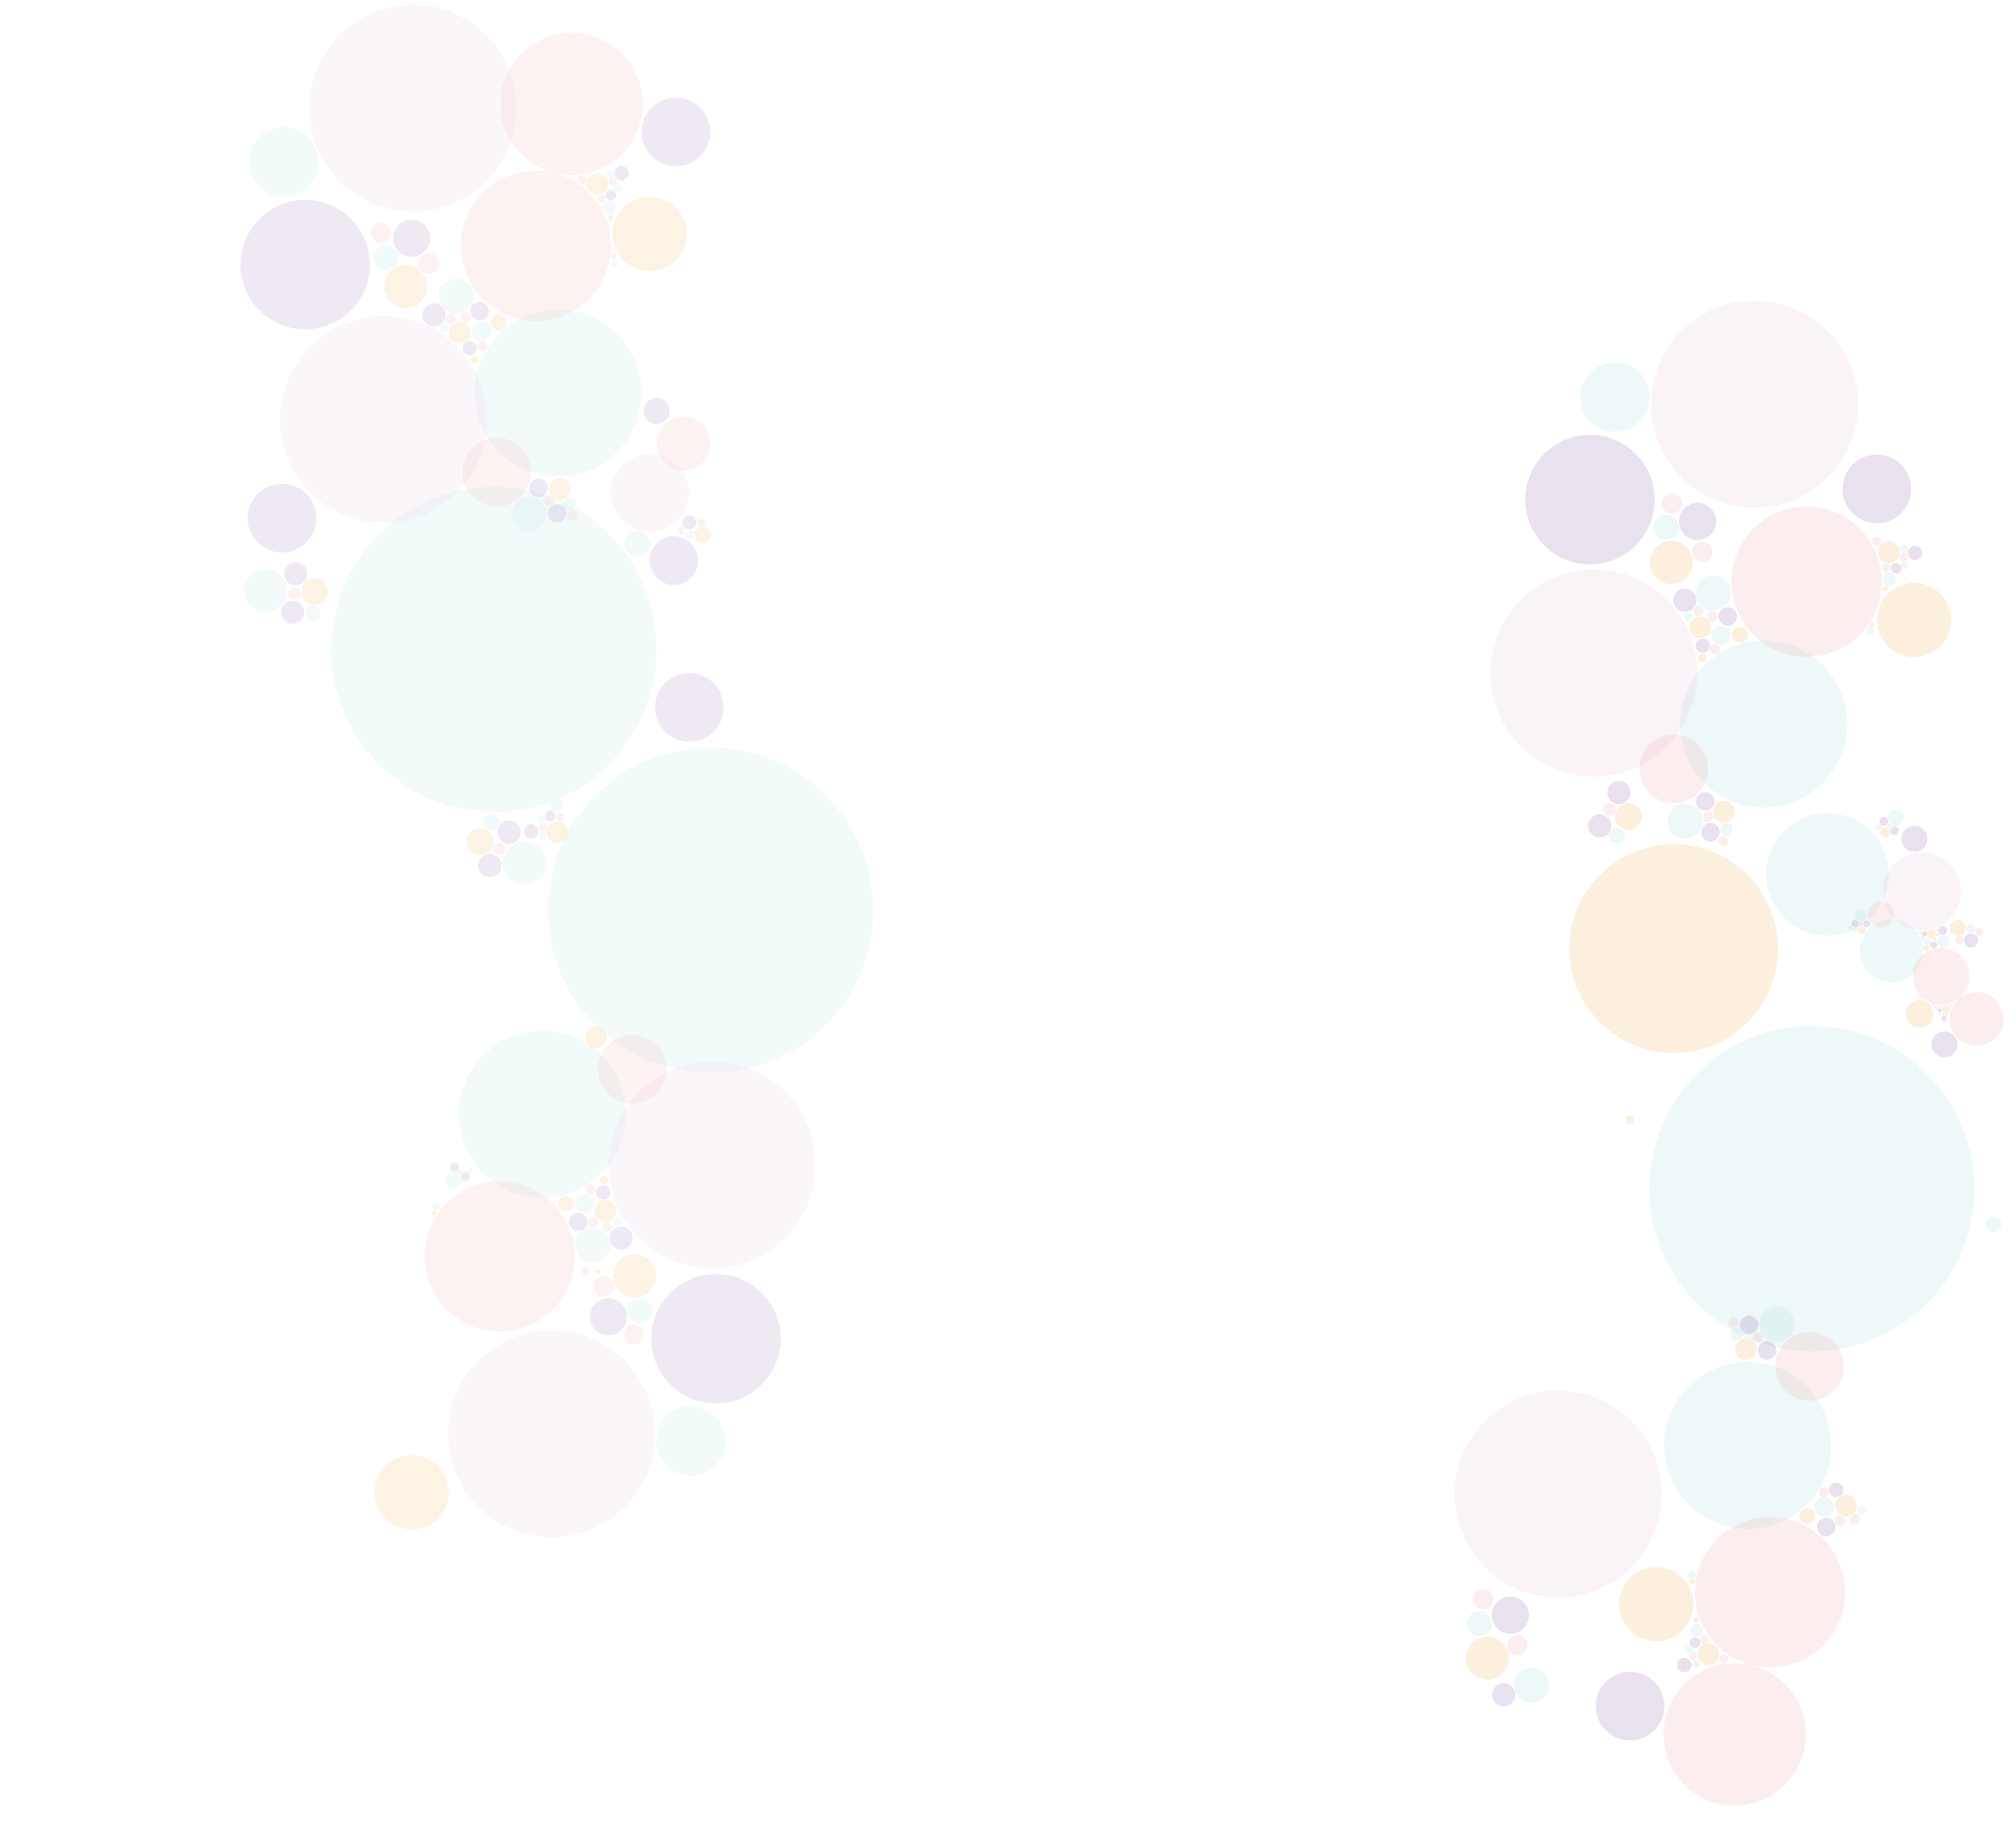 <?xml version="1.0" encoding="utf-8"?>
<!-- Generator: Adobe Illustrator 24.1.0, SVG Export Plug-In . SVG Version: 6.00 Build 0)  -->
<svg version="1.1" xmlns="http://www.w3.org/2000/svg" xmlns:xlink="http://www.w3.org/1999/xlink" x="0px" y="0px"
	 viewBox="0 0 869.2 792" style="enable-background:new 0 0 869.2 792;" xml:space="preserve">
<style type="text/css">
	.st0{display:none;}
	.st1{display:inline;}
	.st2{fill:#FFFFFF;stroke:#000000;stroke-miterlimit:10;}
	.st3{display:inline;opacity:0.25;fill:none;stroke:#000000;stroke-miterlimit:10;enable-background:new    ;}
	.st4{display:inline;opacity:0.25;fill:none;stroke:#000000;stroke-width:1;stroke-miterlimit:10;enable-background:new    ;}
	.st5{display:inline;opacity:0.25;fill:none;stroke:#000000;stroke-miterlimit:10;enable-background:new    ;}
	.st6{display:inline;opacity:0.25;fill:none;stroke:#000000;stroke-width:1;stroke-miterlimit:9.999;enable-background:new    ;}
	.st7{display:inline;opacity:0.1;fill:#F3AAAA;enable-background:new    ;}
	.st8{display:inline;opacity:0.1;fill:#AEDEDF;enable-background:new    ;}
	.st9{display:inline;opacity:0.1;fill:#936BAD;enable-background:new    ;}
	.st10{display:inline;opacity:0.1;fill:#F3B355;enable-background:new    ;}
	.st11{display:inline;opacity:0.1;fill:#E7C5DD;enable-background:new    ;}
	.st12{display:inline;opacity:0.25;fill:none;stroke:#000000;stroke-width:0.5;stroke-miterlimit:10;enable-background:new    ;}
	.st13{display:inline;opacity:0.25;fill:none;stroke:#000000;stroke-width:0.25;stroke-miterlimit:10;enable-background:new    ;}
	
		.st14{display:inline;opacity:0.25;fill:none;stroke:#000000;stroke-width:0.5;stroke-miterlimit:10;enable-background:new    ;}
	
		.st15{display:inline;opacity:0.25;fill:none;stroke:#000000;stroke-width:0.25;stroke-miterlimit:10;enable-background:new    ;}
	
		.st16{display:inline;opacity:0.25;fill:none;stroke:#000000;stroke-width:0.25;stroke-miterlimit:10;enable-background:new    ;}
	
		.st17{display:inline;opacity:0.25;fill:none;stroke:#000000;stroke-width:0.25;stroke-miterlimit:10;enable-background:new    ;}
	.st18{opacity:0.15;fill:#E7C5DD;enable-background:new    ;}
	.st19{opacity:0.15;fill:#F3AAAA;enable-background:new    ;}
	.st20{opacity:0.15;fill:#AEDEDF;enable-background:new    ;}
	.st21{opacity:0.15;fill:#936BAD;enable-background:new    ;}
	.st22{opacity:0.15;fill:#F3B355;enable-background:new    ;}
	.st23{opacity:0.2;fill:#F3AAAA;enable-background:new    ;}
	.st24{opacity:0.2;fill:#AEDEDF;enable-background:new    ;}
	.st25{opacity:0.2;fill:#936BAD;enable-background:new    ;}
	.st26{opacity:0.2;fill:#F3B355;enable-background:new    ;}
	.st27{opacity:0.2;fill:#E7C5DD;enable-background:new    ;}
	.st28{display:inline;fill:none;stroke:#000000;stroke-width:0.25;stroke-miterlimit:10;}
</style>
<g id="Layer_1">
	<g id="Layer_1_2_" class="st0">
		<g id="Layer_1_1_" class="st1">
		</g>
		<g id="Layer_2_1_" class="st1">
			<rect x="101" y="0.5" class="st2" width="241.8" height="791.5"/>
		</g>
		<circle class="st3" cx="172.6" cy="485.7" r="44.6"/>
		<circle class="st3" cx="282.7" cy="559.1" r="30.7"/>
		<circle class="st3" cx="257.8" cy="644.2" r="70.1"/>
		<circle class="st3" cx="232.6" cy="582.1" r="27.9"/>
		<circle class="st3" cx="234.6" cy="530.3" r="36"/>
		<circle class="st3" cx="191.7" cy="536" r="14.8"/>
		<path class="st3" d="M99.3,664c9.1-3.7,19.7-3.7,29.4,0.8c18.3,8.6,26.2,30.4,17.6,48.8c-8.3,17.8-29,25.7-47,18.4V664z"/>
		<circle class="st3" cx="198.6" cy="431.2" r="14.8"/>
		<path class="st3" d="M123.5,791.8c7.6-6.6,12.5-16.4,12.5-27.2c0-19.9-16.1-36-36-36c-0.2,0-0.5,0-0.7,0v63.2H123.5"/>
		<circle class="st3" cx="272.1" cy="478.4" r="32.4"/>
		<circle class="st3" cx="277.8" cy="518.4" r="14.8"/>
		<circle class="st3" cx="310.4" cy="710.7" r="14.8"/>
		<path class="st3" d="M204.3,791.7c-5.5-12.1-5.9-26.4,0.1-39.3c10.9-23.3,38.7-33.4,62.1-22.5c8.1,3.8,14.6,9.6,19.2,16.5
			c8.6,13.1,10.5,30.3,3.3,45.5L204.3,791.7"/>
		
			<ellipse transform="matrix(0.986 -0.165 0.165 0.986 -119.11 37.065)" class="st4" cx="163.3" cy="734.6" rx="46.6" ry="46.6"/>
		<circle class="st3" cx="163.3" cy="661.3" r="30.7"/>
		<path class="st3" d="M122.8,791.7c0.5-5.1,1.9-10.3,4.2-15.2c10.9-23.3,38.6-33.3,61.8-22.4c15.4,7.2,25,21.8,26.6,37.6
			L122.8,791.7z"/>
		<circle class="st3" cx="223.1" cy="716.3" r="14.8"/>
		<circle class="st3" cx="286.9" cy="719.9" r="10.4"/>
		<circle class="st3" cx="268.4" cy="722.2" r="8.1"/>
		<circle class="st3" cx="254.6" cy="720.8" r="5.7"/>
		<circle class="st3" cx="243.2" cy="719.6" r="5.2"/>
		<circle class="st3" cx="295" cy="736.3" r="8.1"/>
		<circle class="st3" cx="299.1" cy="749.7" r="5.7"/>
		<circle class="st3" cx="297" cy="760.3" r="4.9"/>
		<circle class="st3" cx="277.2" cy="729.7" r="3.2"/>
		<circle class="st3" cx="283.7" cy="733.5" r="3.2"/>
		<circle class="st3" cx="206.1" cy="702.1" r="6.7"/>
		<circle class="st3" cx="196.5" cy="692.2" r="6.8"/>
		<circle class="st3" cx="185.6" cy="688.8" r="4"/>
		<circle class="st3" cx="192.6" cy="681.4" r="4"/>
		<circle class="st3" cx="315.9" cy="691.8" r="4"/>
		<circle class="st3" cx="213.7" cy="733.2" r="3.8"/>
		<circle class="st3" cx="125.8" cy="655.9" r="6.8"/>
		<circle class="st3" cx="114.5" cy="656.3" r="4"/>
		<circle class="st3" cx="105.3" cy="656.6" r="4.7"/>
		<circle class="st3" cx="188.9" cy="558.8" r="7.6"/>
		<circle class="st3" cx="199.9" cy="553.6" r="4"/>
		<circle class="st3" cx="197.8" cy="567" r="4"/>
		<circle class="st3" cx="206" cy="560.4" r="4.7"/>
		<circle class="st3" cx="201.7" cy="572.4" r="2.2"/>
		<circle class="st3" cx="198.9" cy="560.4" r="2.2"/>
		<circle class="st3" cx="204.6" cy="567.9" r="2.7"/>
		<circle class="st3" cx="232.6" cy="469.8" r="7.6"/>
		<circle class="st3" cx="235.2" cy="481.4" r="4"/>
		<circle class="st3" cx="220" cy="468.8" r="5"/>
		<circle class="st3" cx="240.1" cy="462.7" r="2.7"/>
		<circle class="st3" cx="223.9" cy="475.2" r="2.2"/>
		<circle class="st3" cx="222.5" cy="482.1" r="4.7"/>
		<circle class="st3" cx="237.6" cy="490.6" r="3.4"/>
		<circle class="st3" cx="229" cy="479.2" r="2.2"/>
		<circle class="st3" cx="219.1" cy="476" r="1.8"/>
		<circle class="st3" cx="229.8" cy="488.2" r="4.2"/>
		<circle class="st3" cx="220.8" cy="489.9" r="3.1"/>
		<circle class="st3" cx="225.4" cy="492.9" r="2.2"/>
		<circle class="st3" cx="218.9" cy="494.9" r="1.8"/>
		<circle class="st3" cx="268" cy="441" r="5"/>
		<circle class="st3" cx="261.8" cy="445.1" r="2.2"/>
		<circle class="st3" cx="273.2" cy="431.2" r="5.6"/>
		<circle class="st3" cx="276.5" cy="439.7" r="3.3"/>
		<circle class="st3" cx="271.4" cy="423.8" r="1.8"/>
		<circle class="st3" cx="280.2" cy="435.2" r="2.2"/>
		<circle class="st3" cx="287.4" cy="437.4" r="5"/>
		<circle class="st3" cx="280.5" cy="431.2" r="1.3"/>
		<circle class="st3" cx="283.1" cy="432.5" r="1.3"/>
		<circle class="st3" cx="281.8" cy="443.5" r="2.9"/>
		<circle class="st3" cx="289.4" cy="446.4" r="3.9"/>
		<circle class="st3" cx="292.9" cy="450.9" r="1.8"/>
		<circle class="st3" cx="277.4" cy="444.4" r="1.4"/>
		<circle class="st3" cx="309.8" cy="478" r="4.7"/>
		<circle class="st3" cx="320.4" cy="481.9" r="3.1"/>
		<circle class="st3" cx="306.2" cy="489" r="2.9"/>
		<circle class="st3" cx="306.5" cy="471.9" r="1.9"/>
		<circle class="st3" cx="306.6" cy="483.7" r="1.8"/>
		<circle class="st3" cx="315.1" cy="481.9" r="1.8"/>
		<circle class="st3" cx="310.5" cy="485.5" r="2.3"/>
		<circle class="st3" cx="303.3" cy="492.3" r="1.2"/>
		<circle class="st3" cx="314.5" cy="485.5" r="1.7"/>
		<circle class="st3" cx="324.8" cy="482.8" r="1.2"/>
		<circle class="st3" cx="327" cy="481.9" r="1"/>
		<circle class="st3" cx="329.3" cy="482.5" r="0.9"/>
		<circle class="st3" cx="316.5" cy="478.6" r="1.7"/>
		<circle class="st3" cx="331.4" cy="482.6" r="0.5"/>
		<circle class="st3" cx="291" cy="507.4" r="1.7"/>
		<circle class="st3" cx="292.8" cy="505.1" r="1.1"/>
		<circle class="st3" cx="284.4" cy="739.9" r="2.7"/>
		<path class="st3" d="M123.5,791.8"/>
		<circle class="st3" cx="287.9" cy="744.3" r="2.3"/>
		<circle class="st3" cx="290.7" cy="748.6" r="2.5"/>
		<circle class="st3" cx="292" cy="753.1" r="1.8"/>
		<circle class="st3" cx="304" cy="756.8" r="2.5"/>
		<circle class="st3" cx="295.5" cy="766.9" r="1.8"/>
		<circle class="st3" cx="301.4" cy="726.9" r="3.1"/>
		<circle class="st3" cx="292.6" cy="708.1" r="2.5"/>
		<circle class="st3" cx="317.5" cy="685.7" r="1.8"/>
		<circle class="st3" cx="310.4" cy="693.6" r="1.4"/>
		<circle class="st3" cx="319.4" cy="696.4" r="1.4"/>
		<circle class="st3" cx="278.4" cy="734.6" r="1.7"/>
		<circle class="st3" cx="280.4" cy="736.8" r="1"/>
		<circle class="st3" cx="302.6" cy="731" r="1"/>
		<circle class="st3" cx="298.6" cy="723" r="1.3"/>
		<circle class="st3" cx="296.6" cy="726.9" r="1.4"/>
		<circle class="st3" cx="291.4" cy="745" r="1"/>
		<circle class="st3" cx="301.9" cy="743.2" r="1.2"/>
		<circle class="st3" cx="305.7" cy="752.8" r="1.4"/>
		<circle class="st3" cx="307.7" cy="755.2" r="1.2"/>
		<circle class="st3" cx="292.2" cy="756.4" r="1"/>
		<circle class="st3" cx="294.3" cy="755" r="0.7"/>
		<circle class="st3" cx="294.8" cy="770.2" r="1"/>
		<circle class="st3" cx="272.5" cy="731" r="1"/>
		<circle class="st3" cx="273.8" cy="732.6" r="0.7"/>
		<circle class="st3" cx="293.5" cy="745.7" r="0.7"/>
		<circle class="st3" cx="219" cy="732.5" r="1.2"/>
		<circle class="st3" cx="211.4" cy="738.3" r="1.3"/>
		<circle class="st3" cx="211.1" cy="728.3" r="1.3"/>
		<circle class="st3" cx="275.3" cy="714.7" r="1.6"/>
		<circle class="st3" cx="260.6" cy="716.5" r="1.6"/>
		<circle class="st3" cx="259.7" cy="725.6" r="1"/>
		<circle class="st3" cx="248.3" cy="723.8" r="1"/>
		<circle class="st3" cx="249" cy="715.9" r="1.3"/>
		<circle class="st3" cx="239.6" cy="713.8" r="1"/>
		<circle class="st3" cx="238" cy="724.3" r="1.1"/>
		<circle class="st3" cx="326.7" cy="711.4" r="1.2"/>
		<circle class="st3" cx="318.5" cy="682.2" r="1.2"/>
		<circle class="st3" cx="291.4" cy="790.7" r="0.9"/>
		<circle class="st3" cx="291.7" cy="788.7" r="0.6"/>
		<circle class="st3" cx="214.5" cy="702" r="1.4"/>
		<circle class="st3" cx="207.6" cy="710.2" r="1.4"/>
		<circle class="st3" cx="206.6" cy="713.4" r="1.4"/>
		<circle class="st3" cx="204.7" cy="710.4" r="0.8"/>
		<circle class="st3" cx="197.8" cy="700.8" r="1.4"/>
		<circle class="st3" cx="205" cy="693.6" r="1.4"/>
		<circle class="st3" cx="197.5" cy="683.8" r="1.2"/>
		<circle class="st3" cx="190.5" cy="686.5" r="1.1"/>
		<circle class="st3" cx="188.2" cy="693.6" r="1.1"/>
		<circle class="st3" cx="180" cy="689.4" r="1.1"/>
		<circle class="st3" cx="187.3" cy="683.4" r="1.1"/>
		<circle class="st3" cx="188.9" cy="684.9" r="0.7"/>
		<circle class="st3" cx="192.8" cy="675.6" r="1.2"/>
		<circle class="st3" cx="130.9" cy="649" r="1.4"/>
		<circle class="st3" cx="132.5" cy="651.4" r="0.8"/>
		<circle class="st3" cx="133.5" cy="649" r="0.8"/>
		<circle class="st3" cx="134.3" cy="646.9" r="0.8"/>
		<circle class="st3" cx="130.5" cy="663.2" r="1.4"/>
		<circle class="st3" cx="118.5" cy="659.9" r="1.1"/>
		<circle class="st3" cx="118.4" cy="652.4" r="0.8"/>
		<circle class="st3" cx="110.1" cy="653" r="0.9"/>
		<circle class="st3" cx="110.3" cy="659.6" r="1.1"/>
		<circle class="st3" cx="101.8" cy="651.9" r="0.8"/>
		<circle class="st3" cx="100.4" cy="653.4" r="0.8"/>
		<circle class="st3" cx="100.8" cy="661.2" r="1.3"/>
		<circle class="st3" cx="100.2" cy="658.9" r="0.6"/>
		<circle class="st3" cx="331.9" cy="440.7" r="36.9"/>
		<circle class="st3" cx="333.5" cy="530.3" r="46.1"/>
		<circle class="st3" cx="315.9" cy="586.5" r="12.3"/>
		<path class="st3" d="M357.3,792c3-14.4-4.1-29.5-18-36c-16.2-7.6-35.5-0.6-43.1,15.6c-3.1,6.6-3.8,13.7-2.4,20.3L357.3,792z"/>
		<circle class="st3" cx="333.3" cy="396.4" r="5"/>
		<circle class="st3" cx="327.2" cy="400.4" r="2.2"/>
		<circle class="st3" cx="338.6" cy="386.5" r="5.6"/>
		<circle class="st3" cx="341.9" cy="395" r="3.3"/>
		<circle class="st3" cx="336.8" cy="379.1" r="1.8"/>
		<circle class="st3" cx="345.6" cy="390.5" r="2.2"/>
		<circle class="st3" cx="352.8" cy="392.7" r="5"/>
		<circle class="st3" cx="345.9" cy="386.5" r="1.3"/>
		<circle class="st3" cx="348.4" cy="387.8" r="1.3"/>
		<circle class="st3" cx="347.1" cy="398.9" r="2.9"/>
		<circle class="st3" cx="354.7" cy="401.7" r="3.9"/>
		<circle class="st3" cx="342.8" cy="399.8" r="1.4"/>
		<circle class="st3" cx="397.3" cy="396" r="36.9"/>
		<circle class="st3" cx="448.9" cy="365.7" r="5"/>
		<circle class="st3" cx="456.2" cy="367.2" r="2.2"/>
		<circle class="st3" cx="438.3" cy="369" r="5.6"/>
		<circle class="st3" cx="442" cy="360.6" r="3.3"/>
		<circle class="st3" cx="434.3" cy="375.5" r="1.8"/>
		<circle class="st3" cx="436.2" cy="361.2" r="2.2"/>
		<circle class="st3" cx="432.6" cy="354.5" r="5"/>
		<circle class="st3" cx="433.1" cy="363.8" r="1.3"/>
		<circle class="st3" cx="432.2" cy="361.1" r="1.3"/>
		<circle class="st3" cx="440.9" cy="354.2" r="2.9"/>
		<circle class="st3" cx="437.6" cy="346.8" r="3.9"/>
		<circle class="st3" cx="444.6" cy="356.6" r="1.4"/>
		<circle class="st3" cx="403.4" cy="320.8" r="36.9"/>
		<circle class="st3" cx="370.6" cy="590.2" r="5"/>
		<circle class="st3" cx="364.4" cy="594.3" r="2.2"/>
		<circle class="st3" cx="375.8" cy="580.4" r="5.6"/>
		<circle class="st3" cx="379.1" cy="588.9" r="3.3"/>
		<circle class="st3" cx="374" cy="572.9" r="1.8"/>
		<circle class="st3" cx="382.8" cy="584.4" r="2.2"/>
		<circle class="st3" cx="390" cy="586.6" r="5"/>
		<circle class="st3" cx="383.1" cy="580.4" r="1.3"/>
		<circle class="st3" cx="385.7" cy="581.6" r="1.3"/>
		<circle class="st3" cx="384.4" cy="592.7" r="2.9"/>
		<circle class="st3" cx="392" cy="595.6" r="3.9"/>
		<circle class="st3" cx="380.1" cy="593.6" r="1.4"/>
		<circle class="st3" cx="434.5" cy="589.8" r="36.9"/>
		<circle class="st3" cx="464.4" cy="485" r="70.1"/>
		<circle class="st3" cx="517" cy="551.4" r="14.8"/>
		<circle class="st3" cx="493.5" cy="560.6" r="10.4"/>
		<circle class="st3" cx="475" cy="563" r="8.1"/>
		<circle class="st3" cx="522.5" cy="532.6" r="4"/>
		<circle class="st3" cx="499.2" cy="548.9" r="2.5"/>
		<circle class="st3" cx="524.1" cy="526.5" r="1.8"/>
		<circle class="st3" cx="517" cy="534.4" r="1.4"/>
		<circle class="st3" cx="526" cy="537.1" r="1.4"/>
		<circle class="st3" cx="481.9" cy="555.5" r="1.6"/>
		<circle class="st3" cx="533.3" cy="552.2" r="1.2"/>
		<circle class="st3" cx="525.1" cy="523" r="1.2"/>
		<circle class="st3" cx="141.9" cy="393.9" r="39.3"/>
		<circle class="st3" cx="171.3" cy="431.1" r="8.3"/>
		<circle class="st3" cx="158.2" cy="436.3" r="5.9"/>
		<circle class="st3" cx="147.8" cy="437.6" r="4.5"/>
		<circle class="st3" cx="174.4" cy="420.5" r="2.3"/>
		<circle class="st3" cx="161.4" cy="429.7" r="1.4"/>
		<circle class="st3" cx="175.3" cy="417.1" r="1"/>
		<circle class="st3" cx="171.3" cy="421.6" r="0.8"/>
		<circle class="st3" cx="176.4" cy="423.1" r="0.8"/>
		<circle class="st3" cx="151.7" cy="433.4" r="0.9"/>
		<circle class="st3" cx="180.5" cy="431.5" r="0.6"/>
		<circle class="st3" cx="175.9" cy="415.2" r="0.6"/>
		<circle class="st3" cx="362.6" cy="726.5" r="36.9"/>
		<circle class="st3" cx="311.2" cy="735.2" r="3.8"/>
		<circle class="st3" cx="305.5" cy="734.7" r="1.7"/>
		<ellipse class="st5" cx="319" cy="731.9" rx="4.3" ry="4.3"/>
		<circle class="st3" cx="316.9" cy="738.6" r="2.5"/>
		<circle class="st3" cx="321.6" cy="726.5" r="1.4"/>
		<circle class="st3" cx="321.3" cy="737.7" r="1.7"/>
		<circle class="st3" cx="324.5" cy="742.5" r="3.8"/>
		<circle class="st3" cx="323.4" cy="735.4" r="1"/>
		<circle class="st3" cx="324.4" cy="737.4" r="1"/>
		<ellipse class="st5" cx="318.2" cy="743.4" rx="2.2" ry="2.2"/>
		<ellipse class="st5" cx="321.6" cy="749.6" rx="3" ry="3"/>
		
			<ellipse transform="matrix(0.63 -0.776 0.776 0.63 -459.482 519.066)" class="st6" cx="315.2" cy="741.9" rx="1.1" ry="1.1"/>
		<circle class="st3" cx="323.8" cy="723.8" r="1.4"/>
		<circle class="st3" cx="324.3" cy="727.9" r="1"/>
		<circle class="st3" cx="324.6" cy="730.6" r="1"/>
		<circle class="st3" cx="324.8" cy="733.2" r="1"/>
	</g>
	<g id="Layer_2_2_" class="st0">
		<circle class="st7" cx="282.2" cy="558.9" r="30.7"/>
		<circle class="st8" cx="257.3" cy="644.1" r="70.1"/>
		<circle class="st9" cx="232.1" cy="581.9" r="27.9"/>
		<circle class="st7" cx="383.3" cy="407" r="14.8"/>
		<circle class="st7" cx="271.7" cy="478.2" r="32.4"/>
		<circle class="st9" cx="277.4" cy="518.3" r="14.8"/>
		<circle class="st7" cx="309.9" cy="710.5" r="14.8"/>
		<path class="st9" d="M203.9,791.5c-5.5-12.1-5.9-26.4,0.1-39.3c10.9-23.3,38.7-33.4,62.1-22.5c8.1,3.8,14.6,9.6,19.2,16.5
			c8.6,13.1,10.5,30.3,3.3,45.5L203.9,791.5"/>
		
			<ellipse transform="matrix(3.327793e-02 -0.999 0.999 3.327793e-02 -576.514 872.77)" class="st10" cx="162.9" cy="734.4" rx="46.6" ry="46.6"/>
		<circle class="st7" cx="162.9" cy="661.1" r="30.7"/>
		<path class="st7" d="M122.4,791.6c0.5-5.1,1.9-10.3,4.2-15.2c10.9-23.3,38.6-33.3,61.8-22.4c15.4,7.2,25,21.8,26.6,37.6
			L122.4,791.6z"/>
		<circle class="st9" cx="222.7" cy="716.1" r="14.8"/>
		<circle class="st10" cx="286.5" cy="719.7" r="10.4"/>
		<circle class="st9" cx="267.9" cy="722.1" r="8.1"/>
		<circle class="st8" cx="254.2" cy="720.6" r="5.7"/>
		<circle class="st7" cx="242.7" cy="719.4" r="5.2"/>
		<circle class="st9" cx="294.5" cy="736.1" r="8.1"/>
		<circle class="st8" cx="298.6" cy="749.5" r="5.7"/>
		<circle class="st7" cx="296.6" cy="760.1" r="4.9"/>
		<circle class="st8" cx="276.7" cy="729.5" r="3.2"/>
		<circle class="st8" cx="283.2" cy="733.4" r="3.2"/>
		<circle class="st7" cx="205.7" cy="701.9" r="6.7"/>
		<circle class="st8" cx="196" cy="692" r="6.8"/>
		<circle class="st9" cx="185.2" cy="688.6" r="4"/>
		<circle class="st9" cx="192.2" cy="681.2" r="4"/>
		<circle class="st9" cx="315.5" cy="691.6" r="4"/>
		<circle class="st7" cx="213.2" cy="733" r="3.8"/>
		<circle class="st8" cx="125.3" cy="655.7" r="6.8"/>
		<circle class="st9" cx="114" cy="656.1" r="4"/>
		<circle class="st10" cx="104.8" cy="656.4" r="4.7"/>
		<circle class="st8" cx="380.6" cy="429.8" r="7.6"/>
		<circle class="st9" cx="391.6" cy="424.7" r="4"/>
		<circle class="st9" cx="389.4" cy="438" r="4"/>
		<circle class="st10" cx="205.6" cy="560.2" r="4.7"/>
		<circle class="st7" cx="201.3" cy="572.3" r="2.2"/>
		<circle class="st7" cx="198.5" cy="560.2" r="2.2"/>
		<circle class="st8" cx="204.2" cy="567.8" r="2.7"/>
		<circle class="st8" cx="363.5" cy="441.1" r="7.6"/>
		<circle class="st9" cx="234.7" cy="481.2" r="4"/>
		<circle class="st9" cx="350.9" cy="440.1" r="5"/>
		<circle class="st9" cx="239.7" cy="462.5" r="2.7"/>
		<circle class="st7" cx="354.9" cy="446.5" r="2.2"/>
		<circle class="st10" cx="353.4" cy="453.4" r="4.7"/>
		<circle class="st10" cx="237.1" cy="490.4" r="3.4"/>
		<circle class="st7" cx="360" cy="450.5" r="2.2"/>
		<circle class="st8" cx="350" cy="447.3" r="1.8"/>
		<circle class="st8" cx="360.7" cy="459.5" r="4.2"/>
		<circle class="st9" cx="351.8" cy="461.2" r="3.1"/>
		<circle class="st7" cx="224.9" cy="492.7" r="2.2"/>
		<circle class="st10" cx="218.4" cy="494.7" r="1.8"/>
		<circle class="st9" cx="267.5" cy="440.8" r="5"/>
		<circle class="st7" cx="261.3" cy="444.9" r="2.2"/>
		<circle class="st8" cx="272.7" cy="431" r="5.6"/>
		<circle class="st10" cx="276.1" cy="439.5" r="3.3"/>
		<circle class="st7" cx="270.9" cy="423.6" r="1.8"/>
		<circle class="st7" cx="279.7" cy="435" r="2.2"/>
		<circle class="st9" cx="286.9" cy="437.2" r="5"/>
		<circle class="st10" cx="280" cy="431" r="1.3"/>
		<circle class="st8" cx="282.6" cy="432.3" r="1.3"/>
		<circle class="st8" cx="281.3" cy="443.3" r="2.9"/>
		<circle class="st10" cx="288.9" cy="446.2" r="3.9"/>
		<circle class="st7" cx="292.4" cy="450.7" r="1.8"/>
		<circle class="st7" cx="277" cy="444.2" r="1.4"/>
		<circle class="st10" cx="309.3" cy="477.8" r="4.7"/>
		<circle class="st9" cx="320" cy="481.8" r="3.1"/>
		<circle class="st8" cx="305.7" cy="488.8" r="2.9"/>
		<circle class="st7" cx="306" cy="471.7" r="1.9"/>
		<circle class="st7" cx="306.1" cy="483.6" r="1.8"/>
		<circle class="st7" cx="314.7" cy="481.8" r="1.8"/>
		<circle class="st9" cx="310" cy="485.3" r="2.3"/>
		<circle class="st10" cx="302.8" cy="492.2" r="1.2"/>
		<circle class="st8" cx="314" cy="485.3" r="1.7"/>
		<circle class="st10" cx="324.4" cy="482.6" r="1.2"/>
		<circle class="st7" cx="326.6" cy="481.8" r="1"/>
		<circle class="st8" cx="328.9" cy="482.3" r="0.9"/>
		<circle class="st8" cx="316" cy="478.5" r="1.7"/>
		<circle class="st9" cx="331" cy="482.4" r="0.5"/>
		<circle class="st8" cx="290.5" cy="507.3" r="1.7"/>
		<circle class="st10" cx="292.3" cy="504.9" r="1.1"/>
		<circle class="st10" cx="284" cy="739.7" r="2.7"/>
		<path class="st8" d="M123.1,791.6"/>
		<circle class="st7" cx="287.4" cy="744.1" r="2.3"/>
		<circle class="st9" cx="290.2" cy="748.5" r="2.5"/>
		<circle class="st8" cx="291.5" cy="752.9" r="1.8"/>
		<circle class="st9" cx="303.5" cy="756.6" r="2.5"/>
		<circle class="st8" cx="295" cy="766.7" r="1.8"/>
		<circle class="st10" cx="301" cy="726.7" r="3.1"/>
		<circle class="st9" cx="292.2" cy="707.9" r="2.5"/>
		<circle class="st10" cx="317.1" cy="685.5" r="1.8"/>
		<circle class="st10" cx="309.9" cy="693.4" r="1.4"/>
		<circle class="st10" cx="318.9" cy="696.2" r="1.4"/>
		<circle class="st7" cx="277.9" cy="734.4" r="1.7"/>
		<circle class="st9" cx="280" cy="736.6" r="1"/>
		<circle class="st9" cx="302.2" cy="730.8" r="1"/>
		<circle class="st8" cx="298.2" cy="722.8" r="1.3"/>
		<circle class="st7" cx="296.2" cy="726.7" r="1.4"/>
		<circle class="st10" cx="291" cy="744.8" r="1"/>
		<circle class="st10" cx="301.5" cy="743" r="1.2"/>
		<circle class="st7" cx="305.3" cy="752.6" r="1.4"/>
		<circle class="st10" cx="307.2" cy="755" r="1.2"/>
		<circle class="st10" cx="291.8" cy="756.2" r="1"/>
		<circle class="st9" cx="293.8" cy="754.8" r="0.7"/>
		<circle class="st10" cx="294.4" cy="770" r="1"/>
		<circle class="st10" cx="272.1" cy="730.8" r="1"/>
		<circle class="st9" cx="273.3" cy="732.4" r="0.7"/>
		<circle class="st9" cx="293.1" cy="745.5" r="0.7"/>
		<circle class="st8" cx="218.5" cy="732.3" r="1.2"/>
		<circle class="st8" cx="211" cy="738.1" r="1.3"/>
		<circle class="st8" cx="210.6" cy="728.1" r="1.3"/>
		<circle class="st7" cx="274.9" cy="714.5" r="1.6"/>
		<circle class="st7" cx="260.1" cy="716.3" r="1.6"/>
		<circle class="st7" cx="259.2" cy="725.4" r="1"/>
		<circle class="st10" cx="247.8" cy="723.6" r="1"/>
		<circle class="st10" cx="248.6" cy="715.7" r="1.3"/>
		<circle class="st9" cx="239.1" cy="713.6" r="1"/>
		<circle class="st9" cx="237.5" cy="724.1" r="1.1"/>
		<circle class="st10" cx="326.3" cy="711.2" r="1.2"/>
		<circle class="st7" cx="318.1" cy="682" r="1.2"/>
		<circle class="st8" cx="290.9" cy="790.5" r="0.9"/>
		<circle class="st7" cx="291.2" cy="788.5" r="0.6"/>
		<circle class="st10" cx="214" cy="701.8" r="1.4"/>
		<circle class="st10" cx="207.2" cy="710" r="1.4"/>
		<circle class="st7" cx="206.2" cy="713.2" r="1.4"/>
		<circle class="st8" cx="204.2" cy="710.2" r="0.8"/>
		<circle class="st9" cx="197.4" cy="700.6" r="1.4"/>
		<circle class="st10" cx="204.5" cy="693.4" r="1.4"/>
		<circle class="st7" cx="197.1" cy="683.6" r="1.2"/>
		<circle class="st10" cx="190" cy="686.3" r="1.1"/>
		<circle class="st8" cx="187.7" cy="693.4" r="1.1"/>
		<circle class="st8" cx="179.5" cy="689.2" r="1.1"/>
		<circle class="st8" cx="186.8" cy="683.2" r="1.1"/>
		<circle class="st7" cx="188.4" cy="684.7" r="0.7"/>
		<circle class="st7" cx="192.3" cy="675.4" r="1.2"/>
		<circle class="st10" cx="130.5" cy="648.9" r="1.4"/>
		<circle class="st9" cx="132" cy="651.2" r="0.8"/>
		<circle class="st7" cx="133.1" cy="648.9" r="0.8"/>
		<circle class="st8" cx="133.8" cy="646.7" r="0.8"/>
		<circle class="st10" cx="130" cy="663" r="1.4"/>
		<circle class="st7" cx="118.1" cy="659.7" r="1.1"/>
		<circle class="st10" cx="117.9" cy="652.2" r="0.8"/>
		<circle class="st7" cx="109.6" cy="652.8" r="0.9"/>
		<circle class="st7" cx="109.9" cy="659.4" r="1.1"/>
		<circle class="st9" cx="101.4" cy="651.7" r="0.8"/>
		<circle class="st7" cx="99.9" cy="653.2" r="0.8"/>
		<circle class="st8" cx="100.4" cy="661" r="1.3"/>
		<circle class="st7" cx="99.8" cy="658.7" r="0.6"/>
		<path class="st10" d="M331.4,791.8c0.4-0.6,0.8-1.3,1.1-2c4.9-10.4,0.4-22.8-10-27.7s-22.8-0.4-27.7,10
			c-3.1,6.6-2.4,13.9,1.1,19.7H331.4L331.4,791.8z"/>
		<circle class="st8" cx="309.3" cy="731.7" r="5.7"/>
		<circle class="st9" cx="322.9" cy="739.7" r="2.5"/>
		<circle class="st7" cx="334.7" cy="734.6" r="2.3"/>
		<circle class="st8" cx="328.6" cy="746.5" r="3.2"/>
		<circle class="st9" cx="319.2" cy="727.8" r="2.5"/>
		<circle class="st7" cx="320.9" cy="723.9" r="1.4"/>
		<circle class="st10" cx="322.9" cy="726.3" r="1.2"/>
		<circle class="st9" cx="337.9" cy="756.6" r="8.1"/>
		<circle class="st8" cx="343.1" cy="772.3" r="5.7"/>
		<circle class="st7" cx="339.6" cy="782.5" r="4.9"/>
		<circle class="st10" cx="327.9" cy="761.8" r="2.7"/>
		<circle class="st7" cx="331.5" cy="765.9" r="2.3"/>
		<circle class="st9" cx="334.8" cy="770.1" r="2.5"/>
		<circle class="st8" cx="335.6" cy="774.6" r="1.8"/>
		<circle class="st9" cx="335.6" cy="789.1" r="2.5"/>
		<circle class="st10" cx="336" cy="765.9" r="1"/>
		<circle class="st10" cx="346.5" cy="764.1" r="1.2"/>
		<circle class="st7" cx="350.3" cy="773.8" r="1.4"/>
		<circle class="st10" cx="335.4" cy="777.6" r="1"/>
		<circle class="st9" cx="337.3" cy="777.2" r="0.7"/>
		<circle class="st9" cx="338.1" cy="766.6" r="0.7"/>
		<circle class="st8" cx="385.8" cy="732.3" r="36"/>
		<circle class="st10" cx="310.2" cy="508.9" r="16"/>
		<circle class="st9" cx="307.9" cy="440.5" r="14.8"/>
		<circle class="st11" cx="356.6" cy="549.4" r="44.6"/>
		<circle class="st8" cx="253.5" cy="424.1" r="5.6"/>
		<circle class="st10" cx="234.1" cy="454.8" r="4.7"/>
		<circle class="st8" cx="230.9" cy="435.4" r="7.6"/>
		<circle class="st9" cx="239.7" cy="443.6" r="4"/>
		<circle class="st10" cx="247.9" cy="437" r="4.7"/>
		<circle class="st7" cx="243.7" cy="449" r="2.2"/>
		<circle class="st7" cx="240.8" cy="437" r="2.2"/>
		<circle class="st8" cx="246.6" cy="444.5" r="2.7"/>
		<circle class="st8" cx="338.8" cy="595.4" r="15"/>
		<circle class="st9" cx="321.4" cy="579.1" r="8"/>
		<circle class="st10" cx="304.9" cy="592.1" r="9.3"/>
		<circle class="st7" cx="313.5" cy="568.3" r="4.4"/>
		<circle class="st7" cx="319" cy="592.2" r="4.4"/>
		<circle class="st8" cx="307.8" cy="577.1" r="5.4"/>
		<circle class="st8" cx="338.8" cy="360.3" r="36"/>
		<circle class="st10" cx="450.3" cy="393.9" r="23.3"/>
		<circle class="st9" cx="385.8" cy="334.5" r="14.8"/>
		
			<ellipse transform="matrix(0.999 -5.530040e-02 5.530040e-02 0.999 -38.174 7.266)" class="st11" cx="112.2" cy="693.4" rx="32.4" ry="32.4"/>
		<circle class="st8" cx="59.6" cy="748.5" r="36"/>
		
			<ellipse transform="matrix(1 -2.172373e-02 2.172373e-02 1 -16.551 -1.356548e-02)" class="st10" cx="-8.9" cy="761.8" rx="46.6" ry="46.6"/>
		<circle class="st7" cx="54.3" cy="646.7" r="30.7"/>
		<circle class="st11" cx="349.8" cy="301.3" r="44.6"/>
		<circle class="st9" cx="429.4" cy="434.7" r="27.9"/>
		<circle class="st11" cx="356.6" cy="676.6" r="14.7"/>
		<circle class="st9" cx="349.2" cy="485.5" r="14.8"/>
		<circle class="st10" cx="329.4" cy="429.7" r="16"/>
		<circle class="st8" cx="392.5" cy="464.7" r="5.6"/>
		<circle class="st8" cx="368.9" cy="395.3" r="5.6"/>
		<circle class="st8" cx="346.3" cy="406.5" r="7.6"/>
		<circle class="st9" cx="355.1" cy="414.7" r="4"/>
		<circle class="st10" cx="363.4" cy="408.1" r="4.7"/>
		<circle class="st7" cx="356.3" cy="408.1" r="2.2"/>
		<circle class="st11" cx="401.2" cy="168.4" r="44.6"/>
		
			<ellipse transform="matrix(0.242 -0.97 0.97 0.242 335.573 507.994)" class="st7" cx="493.1" cy="39.1" rx="30.7" ry="30.7"/>
		<circle class="st8" cx="440.8" cy="270.9" r="70.1"/>
		<circle class="st9" cx="373" cy="99" r="27.9"/>
		
			<ellipse transform="matrix(0.16 -0.987 0.987 0.16 240.132 608.042)" class="st8" cx="477.4" cy="162.9" rx="36" ry="36"/>
		<circle class="st7" cx="448" cy="194.7" r="14.8"/>
		<circle class="st7" cx="472.9" cy="99" r="32.4"/>
		<circle class="st9" cx="354.2" cy="207" r="14.8"/>
		<circle class="st8" cx="460.6" cy="214" r="7.6"/>
		<circle class="st9" cx="465.7" cy="203" r="4"/>
		<circle class="st9" cx="472.6" cy="214.6" r="4"/>
		<circle class="st10" cx="474.7" cy="204.3" r="4.7"/>
		<circle class="st7" cx="479.1" cy="216.3" r="2.2"/>
		<circle class="st7" cx="469.3" cy="208.8" r="2.2"/>
		<circle class="st8" cx="478.5" cy="210.9" r="2.7"/>
		<circle class="st8" cx="437" cy="117.7" r="7.6"/>
		<circle class="st9" cx="446.5" cy="125" r="4"/>
		<circle class="st9" cx="426.7" cy="125" r="5"/>
		<circle class="st7" cx="433.8" cy="127.4" r="2.2"/>
		<circle class="st10" cx="437.1" cy="133.6" r="4.7"/>
		<circle class="st10" cx="454.2" cy="130.5" r="3.4"/>
		<circle class="st7" cx="440.3" cy="127.2" r="2.2"/>
		<circle class="st8" cx="430.6" cy="131.1" r="1.8"/>
		<circle class="st8" cx="446.7" cy="133.6" r="4.2"/>
		<circle class="st9" cx="440.9" cy="140.7" r="3.1"/>
		<circle class="st7" cx="446.3" cy="140" r="2.2"/>
		<circle class="st10" cx="442.6" cy="145.8" r="1.8"/>
		<circle class="st10" cx="501.5" cy="74.5" r="4.7"/>
		
			<ellipse transform="matrix(0.23 -0.973 0.973 0.23 325.712 552.955)" class="st9" cx="512.2" cy="70.7" rx="3.1" ry="3.1"/>
		<circle class="st8" cx="505.8" cy="85.2" r="2.9"/>
		<circle class="st7" cx="495" cy="71.9" r="1.9"/>
		<circle class="st7" cx="502.8" cy="81" r="1.8"/>
		<circle class="st7" cx="508.1" cy="74.1" r="1.8"/>
		<circle class="st9" cx="506.9" cy="79.8" r="2.3"/>
		<circle class="st10" cx="505.7" cy="89.7" r="1.2"/>
		<circle class="st8" cx="510" cy="77.3" r="1.7"/>
		<circle class="st8" cx="507.1" cy="70.7" r="1.7"/>
		<circle class="st8" cx="506" cy="109.2" r="1.7"/>
		<circle class="st10" cx="505.9" cy="106.2" r="1.1"/>
		<circle class="st10" cx="522.2" cy="97.8" r="16"/>
		<circle class="st11" cx="424.7" cy="35.4" r="44.6"/>
		<circle class="st8" cx="367.4" cy="53.9" r="15"/>
		<circle class="st9" cx="419.7" cy="91.3" r="8"/>
		<circle class="st10" cx="415.5" cy="111.8" r="9.3"/>
		<circle class="st7" cx="406.8" cy="88" r="4.4"/>
		<circle class="st7" cx="426.3" cy="102.9" r="4.4"/>
		<circle class="st8" cx="408" cy="98.6" r="5.4"/>
		<circle class="st7" cx="414.1" cy="367.6" r="30.7"/>
		<circle class="st9" cx="537" cy="54.9" r="14.8"/>
		<circle class="st8" cx="571.4" cy="69" r="5.6"/>
		<circle class="st7" cx="273.5" cy="409.9" r="14.8"/>
		
			<ellipse transform="matrix(0.16 -0.987 0.987 0.16 -176.564 565.073)" class="st10" cx="243.8" cy="386.3" rx="16" ry="16"/>
		<circle class="st9" cx="286.4" cy="345.4" r="44.6"/>
		<circle class="st8" cx="403.6" cy="627.9" r="7.6"/>
		<circle class="st9" cx="414.5" cy="622.7" r="4"/>
		<circle class="st9" cx="412.4" cy="636.1" r="4"/>
		<circle class="st10" cx="420.7" cy="629.5" r="4.7"/>
		<circle class="st7" cx="416.4" cy="641.5" r="2.2"/>
		<circle class="st7" cx="413.6" cy="629.5" r="2.2"/>
		<circle class="st8" cx="419.3" cy="637" r="2.7"/>
		<circle class="st8" cx="344.7" cy="237.8" r="9.3"/>
		<circle class="st9" cx="358.2" cy="231.4" r="5"/>
		<circle class="st9" cx="355.5" cy="247.9" r="5"/>
		<circle class="st10" cx="365.7" cy="239.8" r="5.8"/>
		<circle class="st7" cx="445.8" cy="345.9" r="2.7"/>
		<circle class="st7" cx="357" cy="239.8" r="2.7"/>
		<circle class="st8" cx="364" cy="249.1" r="3.4"/>
		<circle class="st8" cx="406" cy="517.7" r="15.7"/>
		<circle class="st9" cx="389.4" cy="498.7" r="8.4"/>
		<circle class="st9" cx="374.2" cy="471.1" r="8.4"/>
		<circle class="st10" cx="399.4" cy="482.6" r="9.7"/>
		<circle class="st7" cx="416.5" cy="463.1" r="4.6"/>
		<circle class="st7" cx="403.5" cy="496.8" r="4.6"/>
		<circle class="st8" cx="415.3" cy="481" r="5.7"/>
		<circle class="st9" cx="429.8" cy="769.1" r="14"/>
		<circle class="st10" cx="436.2" cy="741.8" r="10.6"/>
		<circle class="st8" cx="471.6" cy="773.8" r="15"/>
	</g>
	<g id="Layer_3" class="st0">
		<circle class="st12" cx="236.5" cy="68.6" r="44.6"/>
		<circle class="st12" cx="163.1" cy="178.7" r="30.7"/>
		<circle class="st12" cx="140.1" cy="128.6" r="27.9"/>
		<circle class="st12" cx="191.9" cy="130.6" r="36"/>
		<circle class="st12" cx="186.2" cy="87.7" r="14.8"/>
		<circle class="st12" cx="291" cy="94.6" r="14.8"/>
		<circle class="st12" cx="243.8" cy="168.1" r="32.4"/>
		<circle class="st12" cx="203.8" cy="173.8" r="14.8"/>
		<circle class="st12" cx="163.4" cy="84.9" r="7.6"/>
		<circle class="st12" cx="168.6" cy="95.9" r="4"/>
		<circle class="st12" cx="155.2" cy="93.8" r="4"/>
		<circle class="st12" cx="161.8" cy="102" r="4.7"/>
		<circle class="st12" cx="161.8" cy="94.9" r="2.2"/>
		<circle class="st12" cx="154.3" cy="100.6" r="2.7"/>
		<circle class="st12" cx="252.4" cy="128.6" r="7.6"/>
		<circle class="st12" cx="240.8" cy="131.2" r="4"/>
		<circle class="st12" cx="253.4" cy="116" r="5"/>
		<circle class="st12" cx="259.5" cy="136.1" r="2.7"/>
		<circle class="st12" cx="247" cy="119.9" r="2.2"/>
		<circle class="st12" cx="240.1" cy="118.5" r="4.7"/>
		<circle class="st12" cx="231.6" cy="133.6" r="3.4"/>
		<circle class="st12" cx="243" cy="125" r="2.2"/>
		<circle class="st12" cx="246.2" cy="115.1" r="1.8"/>
		<circle class="st12" cx="234" cy="125.8" r="4.2"/>
		<circle class="st12" cx="232.3" cy="116.8" r="3.1"/>
		<circle class="st12" cx="229.3" cy="121.4" r="2.2"/>
		<circle class="st12" cx="227.3" cy="114.9" r="1.8"/>
		<circle class="st12" cx="281.2" cy="164" r="5"/>
		<circle class="st12" cx="277.1" cy="157.8" r="2.2"/>
		<circle class="st12" cx="291" cy="169.2" r="5.6"/>
		<circle class="st12" cx="282.5" cy="172.5" r="3.3"/>
		<circle class="st12" cx="298.4" cy="167.4" r="1.8"/>
		<circle class="st12" cx="287" cy="176.2" r="2.2"/>
		<circle class="st12" cx="284.8" cy="183.4" r="5"/>
		<circle class="st12" cx="291" cy="176.5" r="1.3"/>
		<circle class="st12" cx="289.7" cy="179.1" r="1.3"/>
		<circle class="st12" cx="278.7" cy="177.8" r="2.9"/>
		<circle class="st12" cx="275.8" cy="185.4" r="3.9"/>
		<circle class="st12" cx="271.3" cy="188.9" r="1.8"/>
		<circle class="st12" cx="277.8" cy="173.4" r="1.4"/>
		<circle class="st12" cx="244.2" cy="205.8" r="4.7"/>
		<circle class="st12" cx="240.3" cy="216.4" r="3.1"/>
		<circle class="st12" cx="233.2" cy="202.2" r="2.9"/>
		<circle class="st12" cx="250.3" cy="202.5" r="1.9"/>
		<circle class="st12" cx="238.5" cy="202.6" r="1.8"/>
		<circle class="st12" cx="240.3" cy="211.1" r="1.8"/>
		<circle class="st12" cx="236.7" cy="206.5" r="2.3"/>
		<circle class="st12" cx="229.9" cy="199.3" r="1.2"/>
		<circle class="st12" cx="236.7" cy="210.5" r="1.7"/>
		<circle class="st12" cx="239.4" cy="220.8" r="1.2"/>
		<circle class="st12" cx="240.3" cy="223" r="1"/>
		<circle class="st12" cx="239.7" cy="225.3" r="0.9"/>
		<circle class="st12" cx="243.6" cy="212.5" r="1.7"/>
		<circle class="st12" cx="239.6" cy="227.4" r="0.5"/>
		<circle class="st12" cx="214.8" cy="187" r="1.7"/>
		<circle class="st12" cx="217.1" cy="188.8" r="1.1"/>
		<circle class="st12" cx="281.5" cy="227.9" r="36.9"/>
		<circle class="st12" cx="191.9" cy="229.5" r="46.1"/>
		<circle class="st12" cx="325.8" cy="229.3" r="5"/>
		<circle class="st12" cx="321.8" cy="223.2" r="2.2"/>
		<circle class="st12" cx="335.7" cy="234.6" r="5.6"/>
		<circle class="st12" cx="327.2" cy="237.9" r="3.3"/>
		<circle class="st12" cx="343.1" cy="232.8" r="1.8"/>
		<circle class="st12" cx="331.7" cy="241.6" r="2.2"/>
		<circle class="st12" cx="329.5" cy="248.8" r="5"/>
		<circle class="st12" cx="335.7" cy="241.9" r="1.3"/>
		<circle class="st12" cx="334.4" cy="244.4" r="1.3"/>
		<circle class="st12" cx="323.3" cy="243.1" r="2.9"/>
		<circle class="st12" cx="320.5" cy="250.7" r="3.9"/>
		<circle class="st12" cx="322.4" cy="238.8" r="1.4"/>
		<circle class="st12" cx="326.2" cy="293.3" r="36.9"/>
		<circle class="st12" cx="236" cy="275.8" r="5"/>
		<circle class="st12" cx="234.5" cy="283.1" r="2.2"/>
		<circle class="st12" cx="232.7" cy="265.2" r="5.6"/>
		<circle class="st12" cx="241.1" cy="268.9" r="3.3"/>
		<circle class="st12" cx="346.7" cy="330.3" r="1.8"/>
		<circle class="st12" cx="240.5" cy="263.1" r="2.2"/>
		<circle class="st12" cx="319.4" cy="337.8" r="5"/>
		<circle class="st12" cx="310.1" cy="338.3" r="1.3"/>
		<circle class="st12" cx="312.8" cy="337.4" r="1.3"/>
		<circle class="st12" cx="247.5" cy="267.8" r="2.9"/>
		<circle class="st12" cx="254.9" cy="264.5" r="3.9"/>
		<circle class="st12" cx="245.1" cy="271.5" r="1.4"/>
		<circle class="st12" cx="126" cy="269.2" r="24"/>
		<circle class="st12" cx="132.4" cy="330.5" r="36.9"/>
		<circle class="st12" cx="237.2" cy="360.4" r="70.1"/>
		<circle class="st12" cx="170.8" cy="413" r="14.8"/>
		<circle class="st12" cx="161.6" cy="389.5" r="10.4"/>
		<circle class="st12" cx="159.2" cy="371" r="8.1"/>
		<circle class="st12" cx="189.6" cy="418.5" r="4"/>
		<circle class="st12" cx="173.3" cy="395.2" r="2.5"/>
		<circle class="st12" cx="195.7" cy="420.1" r="1.8"/>
		<circle class="st12" cx="187.8" cy="413" r="1.4"/>
		<circle class="st12" cx="185.1" cy="422" r="1.4"/>
		<circle class="st12" cx="166.7" cy="377.9" r="1.6"/>
		<circle class="st12" cx="170" cy="429.3" r="1.2"/>
		<circle class="st12" cx="199.2" cy="421.1" r="1.2"/>
		<circle class="st12" cx="157.1" cy="29.8" r="39.3"/>
		<circle class="st12" cx="291.1" cy="67.3" r="8.3"/>
		<circle class="st12" cx="285.9" cy="54.2" r="5.9"/>
		<circle class="st12" cx="284.6" cy="43.8" r="4.5"/>
		<circle class="st12" cx="301.7" cy="70.4" r="2.3"/>
		<circle class="st12" cx="292.5" cy="57.4" r="1.4"/>
		<circle class="st12" cx="305.1" cy="71.3" r="1"/>
		<circle class="st12" cx="300.6" cy="67.3" r="0.8"/>
		<circle class="st12" cx="299.1" cy="72.4" r="0.8"/>
		<circle class="st12" cx="288.8" cy="47.7" r="0.9"/>
		<circle class="st12" cx="290.7" cy="76.5" r="0.6"/>
		<circle class="st12" cx="307" cy="71.9" r="0.6"/>
		
			<ellipse transform="matrix(0.412 -0.911 0.911 0.412 -555.894 623.115)" class="st12" cx="205.1" cy="742.5" rx="44.6" ry="44.6"/>
		<circle class="st12" cx="317.4" cy="672.4" r="30.7"/>
		
			<ellipse transform="matrix(0.412 -0.911 0.911 0.412 -476.128 716.91)" class="st13" cx="317.7" cy="727.5" rx="27.9" ry="27.9"/>
		<circle class="st12" cx="271.3" cy="704.3" r="36"/>
		<ellipse class="st12" cx="258.8" cy="745.8" rx="14.8" ry="14.8"/>
		
			<ellipse transform="matrix(0.412 -0.911 0.911 0.412 -536.674 560.584)" class="st12" cx="166.2" cy="696.3" rx="14.8" ry="14.8"/>
		<circle class="st12" cx="239.5" cy="648.8" r="32.4"/>
		<circle class="st12" cx="278.3" cy="660.1" r="14.8"/>
		
			<ellipse transform="matrix(0.412 -0.911 0.911 0.412 -526.657 698.89)" class="st12" cx="278.4" cy="757.7" rx="7.6" ry="7.6"/>
		<circle class="st12" cx="278.2" cy="745.6" r="4"/>
		<circle class="st12" cx="289.6" cy="753" r="4"/>
		<ellipse class="st12" cx="287" cy="742.8" rx="4.7" ry="4.7"/>
		<ellipse class="st12" cx="284" cy="749.3" rx="2.2" ry="2.2"/>
		<ellipse class="st12" cx="293.2" cy="747.2" rx="2.7" ry="2.7"/>
		<circle class="st12" cx="215.4" cy="681.2" r="7.6"/>
		<circle class="st12" cx="227" cy="683.6" r="4"/>
		<circle class="st12" cx="209.3" cy="692.3" r="5"/>
		
			<ellipse transform="matrix(0.412 -0.911 0.911 0.412 -487.153 587.757)" class="st12" cx="212" cy="671.5" rx="2.7" ry="2.7"/>
		
			<ellipse transform="matrix(0.412 -0.911 0.911 0.412 -502.539 603.734)" class="st12" cx="216.7" cy="691.4" rx="2.2" ry="2.2"/>
		
			<ellipse transform="matrix(0.412 -0.911 0.911 0.412 -502.952 611.336)" class="st12" cx="222.4" cy="695.6" rx="4.7" ry="4.7"/>
		<circle class="st12" cx="236.4" cy="685.2" r="3.4"/>
		
			<ellipse transform="matrix(0.412 -0.911 0.911 0.412 -496.376 607.197)" class="st12" cx="222.5" cy="688.4" rx="2.2" ry="2.2"/>
		
			<ellipse transform="matrix(0.412 -0.911 0.911 0.412 -507.505 605.347)" class="st12" cx="215.5" cy="696.1" rx="1.8" ry="1.8"/>
		
			<ellipse transform="matrix(0.412 -0.911 0.911 0.412 -494.11 616.744)" class="st12" cx="231" cy="691.4" rx="4.2" ry="4.2"/>
		<circle class="st12" cx="228.8" cy="700.3" r="3.1"/>
		
			<ellipse transform="matrix(0.412 -0.911 0.911 0.412 -498.05 622.431)" class="st12" cx="233.5" cy="697.3" rx="2.2" ry="2.2"/>
		
			<ellipse transform="matrix(0.412 -0.911 0.911 0.412 -504.753 625.57)" class="st12" cx="232.6" cy="704.1" rx="1.8" ry="1.8"/>
		<circle class="st12" cx="203.7" cy="637.1" r="5"/>
		<circle class="st12" cx="204.9" cy="644.4" r="2.2"/>
		<circle class="st12" cx="197" cy="628.3" r="5.6"/>
		<circle class="st12" cx="206.1" cy="628.8" r="3.3"/>
		<circle class="st12" cx="267.3" cy="499.3" r="1.8"/>
		<circle class="st12" cx="203.5" cy="623.6" r="2.2"/>
		<circle class="st12" cx="208.5" cy="617.9" r="5"/>
		<circle class="st12" cx="200" cy="621.7" r="1.3"/>
		<circle class="st12" cx="202.2" cy="619.8" r="1.3"/>
		<circle class="st12" cx="211.7" cy="625.5" r="2.9"/>
		<circle class="st12" cx="217.5" cy="619.8" r="3.9"/>
		<circle class="st12" cx="223" cy="618.5" r="1.8"/>
		<circle class="st12" cx="210.7" cy="629.9" r="1.4"/>
		<circle class="st12" cx="254.7" cy="614.3" r="4.7"/>
		<circle class="st12" cx="262.6" cy="606.2" r="3.1"/>
		<circle class="st12" cx="263.2" cy="622.1" r="2.9"/>
		<circle class="st12" cx="247.8" cy="614.8" r="1.9"/>
		<circle class="st12" cx="258.6" cy="619.5" r="1.8"/>
		<circle class="st12" cx="260.4" cy="611" r="1.8"/>
		<circle class="st12" cx="261.8" cy="616.7" r="2.3"/>
		<circle class="st12" cx="265" cy="626.1" r="1.2"/>
		<circle class="st12" cx="263.5" cy="613.1" r="1.7"/>
		<circle class="st12" cx="265.3" cy="602.6" r="1.2"/>
		<circle class="st12" cx="265.3" cy="600.2" r="1"/>
		<circle class="st12" cx="266.8" cy="598.4" r="0.9"/>
		<circle class="st12" cx="258" cy="608.4" r="1.7"/>
		<circle class="st12" cx="267.8" cy="596.5" r="0.5"/>
		<circle class="st12" cx="273.7" cy="643.5" r="1.7"/>
		<circle class="st12" cx="272.4" cy="640.9" r="1.1"/>
		<circle class="st12" cx="229.8" cy="578.7" r="36.9"/>
		
			<ellipse transform="matrix(0.412 -0.911 0.911 0.412 -376.223 645.241)" class="st12" cx="312.1" cy="614.3" rx="46.1" ry="46.1"/>
		<circle class="st12" cx="190" cy="559.2" r="5"/>
		<circle class="st12" cx="191.2" cy="566.4" r="2.2"/>
		<circle class="st12" cx="224.9" cy="457.9" r="5.6"/>
		<circle class="st12" cx="192.3" cy="550.8" r="3.3"/>
		<circle class="st12" cx="217.4" cy="456.4" r="1.8"/>
		<circle class="st12" cx="189.7" cy="545.6" r="2.2"/>
		<circle class="st12" cx="194.7" cy="539.9" r="5"/>
		<circle class="st12" cx="186.2" cy="543.6" r="1.3"/>
		<circle class="st12" cx="188.4" cy="541.9" r="1.3"/>
		<circle class="st12" cx="198" cy="547.7" r="2.9"/>
		<circle class="st12" cx="203.7" cy="541.9" r="3.9"/>
		<circle class="st12" cx="197.1" cy="552" r="1.4"/>
		<circle class="st12" cx="216.1" cy="500.7" r="36.9"/>
		<circle class="st12" cx="209.7" cy="441.2" r="5"/>
		<circle class="st12" cx="214.1" cy="435.2" r="2.2"/>
		<circle class="st12" cx="208.4" cy="452.2" r="5.6"/>
		<circle class="st12" cx="202.3" cy="445.4" r="3.3"/>
		<circle class="st12" cx="212.7" cy="458.6" r="1.8"/>
		<circle class="st12" cx="200.4" cy="450.9" r="2.2"/>
		<circle class="st12" cx="192.8" cy="451.5" r="5"/>
		<circle class="st12" cx="201.5" cy="454.8" r="1.3"/>
		<circle class="st12" cx="198.7" cy="454.5" r="1.3"/>
		<circle class="st12" cx="196" cy="443.8" r="2.9"/>
		<circle class="st12" cx="187.9" cy="443.7" r="3.9"/>
		<circle class="st12" cx="199.7" cy="441.4" r="1.4"/>
		<circle class="st12" cx="150.1" cy="464.2" r="36.9"/>
		<ellipse class="st14" cx="275.1" cy="520.7" rx="20" ry="20"/>
		<ellipse class="st15" cx="287.8" cy="463" rx="38" ry="38"/>
		<circle class="st12" cx="318.5" cy="497.2" r="8"/>
		<ellipse class="st14" cx="306.1" cy="502.9" rx="5.6" ry="5.6"/>
		<ellipse class="st14" cx="296.2" cy="504.9" rx="4.4" ry="4.4"/>
		<circle class="st12" cx="320.9" cy="486.8" r="2.2"/>
		<circle class="st12" cx="308.8" cy="496.4" r="1.4"/>
		<circle class="st12" cx="321.5" cy="483.4" r="1"/>
		<circle class="st12" cx="318" cy="487.9" r="0.8"/>
		<circle class="st12" cx="322.9" cy="489.1" r="0.8"/>
		<ellipse class="st14" cx="299.7" cy="500.6" rx="0.9" ry="0.9"/>
		<circle class="st12" cx="327.4" cy="497" r="0.7"/>
		<circle class="st12" cx="322" cy="481.5" r="0.7"/>
		
			<ellipse transform="matrix(0.412 -0.911 0.911 0.412 -640.887 584.14)" class="st12" cx="132.4" cy="788.9" rx="39.3" ry="39.3"/>
		
			<ellipse transform="matrix(0.412 -0.911 0.911 0.412 -565.916 564.795)" class="st12" cx="154.9" cy="721.1" rx="8.3" ry="8.3"/>
		<circle class="st12" cx="154.2" cy="735.2" r="5.9"/>
		<circle class="st12" cx="151.1" cy="745.2" r="4.5"/>
		
			<ellipse transform="matrix(0.412 -0.911 0.911 0.412 -564.308 552.933)" class="st12" cx="146.5" cy="713.9" rx="2.3" ry="2.3"/>
		<circle class="st12" cx="149.5" cy="729.5" r="1.4"/>
		<circle class="st12" cx="143.8" cy="711.7" r="1"/>
		
			<ellipse transform="matrix(0.412 -0.911 0.911 0.412 -567.479 554.635)" class="st12" cx="146.2" cy="717.2" rx="0.8" ry="0.8"/>
		
			<ellipse transform="matrix(0.412 -0.911 0.911 0.412 -561.734 555.454)" class="st12" cx="149.7" cy="713.2" rx="0.8" ry="0.8"/>
		<circle class="st12" cx="148.9" cy="739.9" r="0.9"/>
		<circle class="st12" cx="159" cy="712.9" r="0.6"/>
		<circle class="st12" cx="142.3" cy="710.4" r="0.6"/>
		<circle class="st12" cx="208.8" cy="21.5" r="8.3"/>
		<circle class="st12" cx="203.6" cy="8.4" r="5.9"/>
		<circle class="st12" cx="202.3" cy="-2" r="4.5"/>
		<circle class="st12" cx="198.4" cy="16.6" r="1.4"/>
		<circle class="st12" cx="277.8" cy="44.6" r="0.8"/>
		<circle class="st12" cx="206.5" cy="1.9" r="0.9"/>
		<circle class="st12" cx="371.4" cy="133.4" r="36.9"/>
		<circle class="st12" cx="382.5" cy="541" r="30.8"/>
		<circle class="st12" cx="415.8" cy="776.8" r="36.9"/>
		<circle class="st13" cx="390.2" cy="82.1" r="14.8"/>
		<ellipse class="st16" cx="424.7" cy="137" rx="10.4" ry="10.4"/>
		<ellipse class="st16" cx="373.1" cy="180.7" rx="8.1" ry="8.1"/>
		<circle class="st13" cx="424.2" cy="73.2" r="14.8"/>
		<circle class="st13" cx="399.5" cy="505.2" r="21.7"/>
		<circle class="st13" cx="679.8" cy="162.9" r="2.2"/>
		<circle class="st13" cx="678.2" cy="182.9" r="2.9"/>
		<circle class="st13" cx="681.1" cy="190.5" r="3.9"/>
		<circle class="st13" cx="685.6" cy="194" r="1.8"/>
		<circle class="st13" cx="679.1" cy="178.5" r="1.4"/>
		<circle class="st13" cx="712.7" cy="210.9" r="4.7"/>
		<circle class="st13" cx="716.6" cy="221.5" r="3.1"/>
		<circle class="st13" cx="723.7" cy="207.3" r="2.9"/>
		<circle class="st13" cx="706.6" cy="207.6" r="1.9"/>
		<circle class="st13" cx="718.4" cy="207.7" r="1.8"/>
		<circle class="st13" cx="716.6" cy="216.2" r="1.8"/>
		<circle class="st13" cx="720.2" cy="211.6" r="2.3"/>
		<circle class="st13" cx="727" cy="204.4" r="1.2"/>
		<circle class="st13" cx="720.2" cy="215.6" r="1.7"/>
		<circle class="st13" cx="717.5" cy="225.9" r="1.2"/>
		<circle class="st13" cx="716.6" cy="228.1" r="1"/>
		<circle class="st13" cx="717.2" cy="230.4" r="0.9"/>
		<circle class="st13" cx="713.3" cy="217.6" r="1.7"/>
		<circle class="st13" cx="717.3" cy="232.5" r="0.5"/>
		<circle class="st13" cx="675.4" cy="233" r="36.9"/>
		<circle class="st13" cx="636.4" cy="255.8" r="3.9"/>
		<circle class="st13" cx="630.7" cy="298.4" r="36.9"/>
		<circle class="st13" cx="720.9" cy="281" r="5"/>
		<circle class="st13" cx="722.4" cy="288.3" r="2.2"/>
		<circle class="st13" cx="724.2" cy="270.4" r="5.6"/>
		<circle class="st13" cx="715.8" cy="274.1" r="3.3"/>
		<circle class="st13" cx="716.4" cy="268.3" r="2.2"/>
		<circle class="st13" cx="637.5" cy="342.9" r="5"/>
		<circle class="st13" cx="646.8" cy="343.4" r="1.3"/>
		<circle class="st13" cx="644.1" cy="342.5" r="1.3"/>
		<circle class="st13" cx="709.4" cy="273" r="2.9"/>
		<circle class="st13" cx="702" cy="269.7" r="3.9"/>
		<circle class="st13" cx="711.8" cy="276.7" r="1.4"/>
		<circle class="st13" cx="671" cy="59.3" r="5.9"/>
		<circle class="st13" cx="672.3" cy="48.9" r="4.5"/>
		<circle class="st13" cx="664.4" cy="62.5" r="1.4"/>
		<circle class="st13" cx="668.1" cy="52.8" r="0.9"/>
		<circle class="st13" cx="666.2" cy="81.6" r="0.6"/>
		<ellipse class="st13" cx="639.2" cy="732.6" rx="27.9" ry="27.9"/>
		<circle class="st13" cx="685.5" cy="709.5" r="36"/>
		<ellipse class="st13" cx="698" cy="750.9" rx="14.8" ry="14.8"/>
		<circle class="st13" cx="678.6" cy="665.2" r="14.8"/>
		<ellipse class="st13" cx="678.4" cy="762.9" rx="7.6" ry="7.6"/>
		<circle class="st13" cx="678.6" cy="750.7" r="4"/>
		<circle class="st13" cx="667.3" cy="758.1" r="4"/>
		<ellipse class="st13" cx="669.9" cy="748" rx="4.7" ry="4.7"/>
		<ellipse class="st13" cx="672.8" cy="754.4" rx="2.2" ry="2.2"/>
		<ellipse class="st13" cx="663.6" cy="752.3" rx="2.7" ry="2.7"/>
		<ellipse class="st13" cx="723.4" cy="694.6" rx="1.8" ry="1.8"/>
		<circle class="st13" cx="728" cy="705.4" r="3.1"/>
		<ellipse class="st13" cx="723.4" cy="702.4" rx="2.2" ry="2.2"/>
		<ellipse class="st13" cx="724.2" cy="709.2" rx="1.8" ry="1.8"/>
		<circle class="st13" cx="689.6" cy="504.5" r="1.8"/>
		<circle class="st13" cx="733.8" cy="623.6" r="1.8"/>
		<circle class="st13" cx="702.2" cy="619.4" r="4.7"/>
		<circle class="st13" cx="694.2" cy="611.4" r="3.1"/>
		<circle class="st13" cx="693.6" cy="627.2" r="2.9"/>
		<circle class="st13" cx="709.1" cy="619.9" r="1.9"/>
		<circle class="st13" cx="698.3" cy="624.7" r="1.8"/>
		<circle class="st13" cx="696.4" cy="616.2" r="1.8"/>
		<circle class="st13" cx="695" cy="621.9" r="2.3"/>
		<circle class="st13" cx="691.8" cy="631.2" r="1.2"/>
		<circle class="st13" cx="693.4" cy="618.2" r="1.7"/>
		<circle class="st13" cx="691.6" cy="607.7" r="1.2"/>
		<circle class="st13" cx="691.5" cy="605.3" r="1"/>
		<circle class="st13" cx="690" cy="603.5" r="0.9"/>
		<circle class="st13" cx="698.9" cy="613.6" r="1.7"/>
		<circle class="st13" cx="689.1" cy="601.6" r="0.5"/>
		<circle class="st13" cx="683.1" cy="648.7" r="1.7"/>
		<circle class="st13" cx="684.5" cy="646.1" r="1.1"/>
		<ellipse class="st17" cx="644.7" cy="619.4" rx="46.1" ry="46.1"/>
		<circle class="st13" cx="732" cy="463" r="5.6"/>
		<ellipse class="st15" cx="681.7" cy="525.9" rx="20" ry="20"/>
		
			<ellipse transform="matrix(6.217654e-02 -0.998 0.998 6.217654e-02 103.198 1126.024)" class="st15" cx="650.8" cy="508.1" rx="5.6" ry="5.6"/>
		
			<ellipse transform="matrix(6.217640e-02 -0.998 0.998 6.217640e-02 110.642 1137.673)" class="st15" cx="660.7" cy="510" rx="4.4" ry="4.4"/>
		<circle class="st13" cx="648" cy="501.5" r="1.4"/>
		
			<ellipse transform="matrix(6.217652e-02 -0.998 0.998 6.217652e-02 111.641 1130.175)" class="st15" cx="657.2" cy="505.7" rx="0.9" ry="0.9"/>
		<circle class="st13" cx="679.1" cy="49.7" r="0.8"/>
	</g>
	
		<ellipse transform="matrix(7.088903e-02 -0.998 0.998 7.088903e-02 -26.963 333.053)" class="st18" cx="165.3" cy="181" rx="44.6" ry="44.6"/>
	
		<ellipse transform="matrix(0.23 -0.973 0.973 0.23 146.285 274.239)" class="st19" cx="246.4" cy="44.7" rx="30.7" ry="30.7"/>
	<circle class="st20" cx="213" cy="280" r="70.1"/>
	<circle class="st21" cx="131.6" cy="114.1" r="27.9"/>
	<ellipse transform="matrix(0.16 -0.987 0.987 0.16 34.931 379.857)" class="st20" cx="240.7" cy="169.4" rx="36" ry="36"/>
	<circle class="st19" cx="214.1" cy="203.5" r="14.8"/>
	<circle class="st19" cx="231.1" cy="106" r="32.4"/>
	<circle class="st21" cx="121.6" cy="223.4" r="14.8"/>
	<circle class="st20" cx="228.1" cy="221.7" r="7.6"/>
	<circle class="st21" cx="232.3" cy="210.3" r="4"/>
	<circle class="st21" cx="240.2" cy="221.3" r="4"/>
	<circle class="st22" cx="241.4" cy="210.8" r="4.7"/>
	<circle class="st19" cx="246.8" cy="222.4" r="2.2"/>
	<circle class="st19" cx="236.4" cy="215.8" r="2.2"/>
	<circle class="st20" cx="245.7" cy="217.2" r="2.7"/>
	<circle class="st20" cx="196.8" cy="127.7" r="7.6"/>
	<circle class="st21" cx="206.8" cy="134.1" r="4"/>
	<circle class="st21" cx="187.1" cy="135.8" r="5"/>
	<circle class="st19" cx="194.4" cy="137.5" r="2.2"/>
	<circle class="st22" cx="198.2" cy="143.5" r="4.7"/>
	<circle class="st22" cx="215" cy="139" r="3.4"/>
	<circle class="st19" cx="200.9" cy="136.8" r="2.2"/>
	<circle class="st20" cx="191.5" cy="141.5" r="1.8"/>
	<circle class="st20" cx="207.7" cy="142.7" r="4.2"/>
	<circle class="st21" cx="202.5" cy="150.2" r="3.1"/>
	<circle class="st19" cx="207.9" cy="149.1" r="2.2"/>
	<circle class="st22" cx="204.7" cy="155.1" r="1.8"/>
	
		<ellipse transform="matrix(0.16 -0.987 0.987 0.16 138.061 320.871)" class="st22" cx="257.6" cy="79.3" rx="4.7" ry="4.7"/>
	<circle class="st21" cx="268" cy="74.7" r="3.1"/>
	<circle class="st20" cx="262.7" cy="89.7" r="2.9"/>
	<circle class="st19" cx="251" cy="77.3" r="1.9"/>
	<circle class="st19" cx="259.4" cy="85.7" r="1.8"/>
	<circle class="st19" cx="264.2" cy="78.4" r="1.8"/>
	<circle class="st21" cx="263.4" cy="84.2" r="2.3"/>
	<circle class="st22" cx="263.1" cy="94.1" r="1.2"/>
	<circle class="st20" cx="266.3" cy="81.4" r="1.7"/>
	<circle class="st20" cx="262.9" cy="75.1" r="1.7"/>
	<circle class="st20" cx="264.9" cy="113.5" r="1.7"/>
	<circle class="st22" cx="264.5" cy="110.6" r="1.1"/>
	<circle class="st22" cx="280.1" cy="100.9" r="16"/>
	<circle class="st18" cx="177.9" cy="46.6" r="44.6"/>
	<circle class="st20" cx="122.3" cy="69.7" r="15"/>
	<circle class="st21" cx="177.5" cy="102.7" r="8"/>
	<circle class="st22" cx="174.9" cy="123.5" r="9.3"/>
	<circle class="st19" cx="164.3" cy="100.5" r="4.4"/>
	<circle class="st19" cx="184.9" cy="113.7" r="4.4"/>
	<circle class="st20" cx="166.4" cy="110.9" r="5.4"/>
	<circle class="st21" cx="291.4" cy="56.9" r="14.8"/>
	<circle class="st20" cx="114.5" cy="254.8" r="9.3"/>
	<circle class="st21" cx="127.5" cy="247.4" r="5"/>
	<circle class="st21" cx="126.2" cy="264" r="5"/>
	<circle class="st22" cx="135.7" cy="255.1" r="5.8"/>
	<circle class="st19" cx="127" cy="255.8" r="2.7"/>
	<circle class="st20" cx="134.8" cy="264.5" r="3.4"/>
	<circle class="st18" cx="307" cy="502.3" r="44.6"/>
	<circle class="st20" cx="306.4" cy="392.4" r="70.1"/>
	<circle class="st21" cx="308.7" cy="577.2" r="27.9"/>
	<circle class="st20" cx="233.9" cy="480.4" r="36"/>
	<circle class="st19" cx="272.6" cy="461" r="14.8"/>
	<circle class="st19" cx="215.4" cy="541.7" r="32.4"/>
	<circle class="st21" cx="297.2" cy="305" r="14.8"/>
	<circle class="st22" cx="257" cy="447.3" r="4.7"/>
	<circle class="st20" cx="255.6" cy="536.9" r="7.6"/>
	<circle class="st21" cx="249.3" cy="526.8" r="4"/>
	<circle class="st21" cx="267.8" cy="533.8" r="5"/>
	<circle class="st19" cx="262" cy="529" r="2.2"/>
	<circle class="st22" cx="261.1" cy="522" r="4.7"/>
	<circle class="st22" cx="244" cy="518.9" r="3.4"/>
	<circle class="st19" cx="255.8" cy="526.9" r="2.2"/>
	<circle class="st20" cx="266.3" cy="526.7" r="1.8"/>
	<circle class="st20" cx="252.2" cy="518.6" r="4.2"/>
	<circle class="st21" cx="260.1" cy="514.1" r="3.1"/>
	<circle class="st19" cx="254.8" cy="512.8" r="2.2"/>
	<circle class="st22" cx="260.3" cy="508.7" r="1.8"/>
	<circle class="st22" cx="240.3" cy="358.7" r="4.7"/>
	<circle class="st21" cx="229" cy="358.4" r="3.1"/>
	<circle class="st20" cx="240.2" cy="347.1" r="2.9"/>
	<circle class="st19" cx="252.2" cy="548.2" r="1.9"/>
	<circle class="st19" cx="241.5" cy="352.2" r="1.8"/>
	<circle class="st19" cx="234" cy="356.7" r="1.8"/>
	<circle class="st21" cx="237.2" cy="351.8" r="2.3"/>
	<circle class="st22" cx="257.8" cy="548.2" r="1.2"/>
	<circle class="st20" cx="233.4" cy="353.1" r="1.7"/>
	<circle class="st20" cx="233.8" cy="360.2" r="1.7"/>
	<circle class="st20" cx="188.1" cy="520.4" r="1.7"/>
	<circle class="st22" cx="187.1" cy="523.2" r="1.1"/>
	<circle class="st22" cx="177.5" cy="643.4" r="16"/>
	<circle class="st18" cx="237.8" cy="618.2" r="44.6"/>
	<circle class="st20" cx="297.9" cy="621.3" r="15"/>
	<circle class="st21" cx="262.3" cy="567.7" r="8"/>
	<circle class="st22" cx="273.6" cy="550.1" r="9.3"/>
	<circle class="st19" cx="273.3" cy="575.4" r="4.4"/>
	<circle class="st19" cx="260.3" cy="554.6" r="4.4"/>
	<circle class="st20" cx="275.8" cy="565.1" r="5.4"/>
	<circle class="st20" cx="226.1" cy="372.1" r="9.3"/>
	<circle class="st21" cx="211.2" cy="373.2" r="5"/>
	<circle class="st21" cx="219.5" cy="358.8" r="5"/>
	<circle class="st22" cx="207.1" cy="362.8" r="5.8"/>
	<circle class="st19" cx="215.3" cy="365.9" r="2.7"/>
	<circle class="st20" cx="212" cy="354.7" r="3.4"/>
	<circle class="st19" cx="294.8" cy="191.3" r="11.6"/>
	<circle class="st21" cx="290.5" cy="241.7" r="10.5"/>
	<circle class="st18" cx="280.2" cy="212.6" r="16.8"/>
	<circle class="st20" cx="274.9" cy="234.6" r="5.6"/>
	<circle class="st21" cx="297.2" cy="225.2" r="3"/>
	<circle class="st22" cx="303" cy="230.6" r="3.5"/>
	<circle class="st19" cx="293.6" cy="228.7" r="1.7"/>
	<circle class="st19" cx="302.2" cy="225.3" r="1.7"/>
	<circle class="st20" cx="297.2" cy="230.4" r="2"/>
	<circle class="st21" cx="283.1" cy="177.2" r="5.6"/>
	<circle class="st20" cx="195.3" cy="508.8" r="3.5"/>
	<circle class="st21" cx="195.9" cy="503.2" r="1.9"/>
	<circle class="st21" cx="200.7" cy="507.3" r="1.9"/>
	<circle class="st19" cx="198.3" cy="505.3" r="1"/>
	<circle class="st20" cx="202.7" cy="504.8" r="1.3"/>
	<circle class="st23" cx="747.9" cy="747.8" r="30.7"/>
	<circle class="st24" cx="781.2" cy="512.5" r="70.1"/>
	<circle class="st24" cx="753.5" cy="623.2" r="36"/>
	<circle class="st23" cx="780.2" cy="589.1" r="14.8"/>
	<circle class="st23" cx="763.2" cy="686.5" r="32.4"/>
	<circle class="st24" cx="766.1" cy="570.9" r="7.6"/>
	<circle class="st25" cx="761.9" cy="582.2" r="4"/>
	<circle class="st25" cx="754.1" cy="571.2" r="4"/>
	<circle class="st26" cx="752.8" cy="581.7" r="4.7"/>
	<circle class="st23" cx="747.4" cy="570.1" r="2.2"/>
	<circle class="st23" cx="757.9" cy="576.7" r="2.2"/>
	<circle class="st24" cx="748.5" cy="575.3" r="2.7"/>
	<circle class="st24" cx="660.3" cy="726.6" r="7.6"/>
	<circle class="st25" cx="787.4" cy="658.4" r="4"/>
	<circle class="st25" cx="648.3" cy="730.7" r="5"/>
	<circle class="st23" cx="799.8" cy="655" r="2.2"/>
	<circle class="st26" cx="796" cy="649.1" r="4.7"/>
	<circle class="st26" cx="779.2" cy="653.6" r="3.4"/>
	<circle class="st23" cx="793.3" cy="655.7" r="2.2"/>
	<circle class="st24" cx="802.7" cy="651" r="1.8"/>
	<circle class="st24" cx="786.5" cy="649.8" r="4.2"/>
	<circle class="st25" cx="791.7" cy="642.3" r="3.1"/>
	<circle class="st23" cx="786.3" cy="643.4" r="2.2"/>
	<circle class="st26" cx="702.8" cy="482.8" r="1.8"/>
	<circle class="st26" cx="736.6" cy="713.2" r="4.7"/>
	<circle class="st25" cx="726.2" cy="717.9" r="3.1"/>
	<circle class="st24" cx="731.5" cy="702.9" r="2.9"/>
	<circle class="st23" cx="743.3" cy="715.2" r="1.9"/>
	<circle class="st23" cx="734.8" cy="706.9" r="1.8"/>
	<circle class="st23" cx="730" cy="714.1" r="1.8"/>
	<circle class="st25" cx="730.8" cy="708.3" r="2.3"/>
	<circle class="st26" cx="731.2" cy="698.4" r="1.2"/>
	<circle class="st24" cx="728" cy="711.1" r="1.7"/>
	<circle class="st24" cx="731.4" cy="717.4" r="1.7"/>
	<circle class="st24" cx="729.4" cy="679" r="1.7"/>
	<circle class="st26" cx="729.7" cy="681.9" r="1.1"/>
	<circle class="st26" cx="714.1" cy="691.6" r="16"/>
	<circle class="st27" cx="671.8" cy="644.2" r="44.6"/>
	<circle class="st25" cx="651.2" cy="696.4" r="8"/>
	<circle class="st26" cx="641.3" cy="714.9" r="9.3"/>
	<circle class="st23" cx="639.6" cy="689.5" r="4.4"/>
	<circle class="st23" cx="654.2" cy="709.3" r="4.4"/>
	<circle class="st24" cx="637.9" cy="700" r="5.4"/>
	<circle class="st25" cx="702.8" cy="735.6" r="14.8"/>
	<circle class="st24" cx="859.5" cy="528" r="3.4"/>
	<circle class="st27" cx="687.2" cy="290.2" r="44.6"/>
	<circle class="st26" cx="721.6" cy="409" r="45"/>
	<circle class="st25" cx="685.5" cy="215.4" r="27.9"/>
	<circle class="st24" cx="760.4" cy="312.2" r="36"/>
	<circle class="st23" cx="721.6" cy="331.5" r="14.8"/>
	<circle class="st23" cx="778.9" cy="250.8" r="32.4"/>
	<circle class="st25" cx="809.2" cy="210.8" r="14.8"/>
	<circle class="st24" cx="726.5" cy="354" r="7.6"/>
	<circle class="st25" cx="735.2" cy="345.5" r="4"/>
	<circle class="st25" cx="737.5" cy="358.8" r="4"/>
	<circle class="st26" cx="743.2" cy="349.9" r="4.7"/>
	<circle class="st23" cx="743.1" cy="362.7" r="2.2"/>
	<circle class="st23" cx="736.5" cy="352.2" r="2.2"/>
	<circle class="st24" cx="744.3" cy="357.5" r="2.7"/>
	<circle class="st24" cx="738.7" cy="255.6" r="7.6"/>
	<circle class="st25" cx="744.9" cy="265.8" r="4"/>
	<circle class="st25" cx="726.4" cy="258.8" r="5"/>
	<circle class="st23" cx="732.3" cy="263.5" r="2.2"/>
	<circle class="st26" cx="733.1" cy="270.5" r="4.7"/>
	<circle class="st26" cx="750.2" cy="273.7" r="3.4"/>
	<circle class="st23" cx="738.4" cy="265.7" r="2.2"/>
	<circle class="st24" cx="727.9" cy="265.9" r="1.8"/>
	<circle class="st24" cx="742.1" cy="273.9" r="4.2"/>
	<circle class="st25" cx="734.1" cy="278.4" r="3.1"/>
	<circle class="st23" cx="739.4" cy="279.8" r="2.2"/>
	<circle class="st26" cx="734" cy="283.8" r="1.8"/>
	<circle class="st26" cx="814.3" cy="238.1" r="4.7"/>
	<circle class="st25" cx="825.7" cy="238.4" r="3.1"/>
	<circle class="st24" cx="814.5" cy="249.7" r="2.9"/>
	<circle class="st23" cx="809.2" cy="233.4" r="1.9"/>
	<circle class="st23" cx="813.2" cy="244.6" r="1.8"/>
	<circle class="st23" cx="820.7" cy="240.1" r="1.8"/>
	<circle class="st25" cx="817.5" cy="245" r="2.3"/>
	<circle class="st26" cx="812.9" cy="253.8" r="1.2"/>
	<circle class="st24" cx="821.2" cy="243.7" r="1.7"/>
	<circle class="st24" cx="820.9" cy="236.6" r="1.7"/>
	<circle class="st24" cx="806.2" cy="272.1" r="1.7"/>
	<circle class="st26" cx="807.1" cy="269.3" r="1.1"/>
	<circle class="st26" cx="825.3" cy="267.3" r="16"/>
	<circle class="st27" cx="756.5" cy="174.3" r="44.6"/>
	<circle class="st24" cx="696.3" cy="171.2" r="15"/>
	<circle class="st25" cx="731.9" cy="224.8" r="8"/>
	<circle class="st26" cx="720.6" cy="242.5" r="9.3"/>
	<circle class="st23" cx="720.9" cy="217.1" r="4.4"/>
	<circle class="st23" cx="733.9" cy="237.9" r="4.4"/>
	<circle class="st24" cx="718.4" cy="227.4" r="5.4"/>
	<circle class="st25" cx="698" cy="341.7" r="5"/>
	<circle class="st25" cx="689.7" cy="356.1" r="5"/>
	<circle class="st26" cx="702.1" cy="352.1" r="5.8"/>
	<circle class="st23" cx="693.9" cy="349" r="2.7"/>
	<circle class="st24" cx="697.2" cy="360.3" r="3.4"/>
	<circle class="st27" cx="828.6" cy="384.4" r="16.8"/>
	<circle class="st23" cx="852.2" cy="439.3" r="11.6"/>
	<circle class="st24" cx="787.9" cy="377" r="26.4"/>
	<circle class="st24" cx="815.5" cy="409.9" r="13.6"/>
	<circle class="st23" cx="811" cy="394.3" r="5.6"/>
	<circle class="st23" cx="836.9" cy="421" r="12.2"/>
	<circle class="st25" cx="825.4" cy="361.7" r="5.6"/>
	<circle class="st24" cx="802.3" cy="394.5" r="2.8"/>
	<circle class="st25" cx="804.9" cy="398.3" r="1.5"/>
	<circle class="st25" cx="799.8" cy="398.2" r="1.5"/>
	<circle class="st26" cx="802.7" cy="401" r="1.8"/>
	<circle class="st23" cx="798" cy="400" r="0.8"/>
	<circle class="st23" cx="802.3" cy="398.3" r="0.8"/>
	<circle class="st24" cx="799.8" cy="400.9" r="1"/>
	<circle class="st24" cx="837.9" cy="405.8" r="2.8"/>
	<circle class="st25" cx="833.7" cy="407.4" r="1.5"/>
	<circle class="st25" cx="837.6" cy="401.1" r="1.9"/>
	<circle class="st23" cx="835.4" cy="402.9" r="0.8"/>
	<circle class="st26" cx="832.8" cy="402.7" r="1.8"/>
	<circle class="st26" cx="830.4" cy="408.8" r="1.3"/>
	<circle class="st23" cx="834.2" cy="405" r="0.8"/>
	<circle class="st24" cx="834.8" cy="401.1" r="0.7"/>
	<circle class="st24" cx="830.9" cy="405.8" r="1.6"/>
	<circle class="st25" cx="829.8" cy="402.6" r="1.2"/>
	<circle class="st23" cx="828.9" cy="404.4" r="0.8"/>
	<circle class="st26" cx="827.8" cy="402.1" r="0.7"/>
	<circle class="st26" cx="839.1" cy="435.1" r="1.8"/>
	<circle class="st25" cx="838.2" cy="439.2" r="1.2"/>
	<circle class="st24" cx="834.8" cy="434.3" r="1.1"/>
	<circle class="st23" cx="841.2" cy="433.5" r="0.7"/>
	<circle class="st23" cx="836.8" cy="434.2" r="0.7"/>
	<circle class="st23" cx="837.9" cy="437.3" r="0.7"/>
	<circle class="st25" cx="836.3" cy="435.7" r="0.9"/>
	<circle class="st26" cx="833.4" cy="433.4" r="0.5"/>
	<circle class="st24" cx="836.6" cy="437.2" r="0.6"/>
	<circle class="st24" cx="839.2" cy="437.6" r="0.6"/>
	<circle class="st24" cx="827.1" cy="429.7" r="0.6"/>
	<circle class="st26" cx="828.1" cy="430.2" r="0.4"/>
	<circle class="st26" cx="827.6" cy="437.1" r="6"/>
	<circle class="st25" cx="849.8" cy="405.5" r="3"/>
	<circle class="st26" cx="844" cy="400.1" r="3.5"/>
	<circle class="st23" cx="853.4" cy="401.9" r="1.7"/>
	<circle class="st23" cx="844.8" cy="405.3" r="1.7"/>
	<circle class="st24" cx="849.7" cy="400.3" r="2"/>
	<circle class="st25" cx="838.4" cy="450.3" r="5.6"/>
	<circle class="st24" cx="817.4" cy="352.6" r="3.5"/>
	<circle class="st25" cx="816.8" cy="358.2" r="1.9"/>
	<circle class="st25" cx="812.1" cy="354.1" r="1.9"/>
	<circle class="st26" cx="812.7" cy="359" r="2.2"/>
	<circle class="st23" cx="814.4" cy="356.1" r="1"/>
	<circle class="st24" cx="810" cy="356.6" r="1.3"/>
</g>
<g id="Layer_2" class="st0">
	<line class="st28" x1="420" y1="513.2" x2="420" y2="705.8"/>
	<line class="st28" x1="420" y1="352.1" x2="420" y2="462.5"/>
	<line class="st28" x1="420" y1="140.3" x2="420" y2="305"/>
</g>
</svg>
